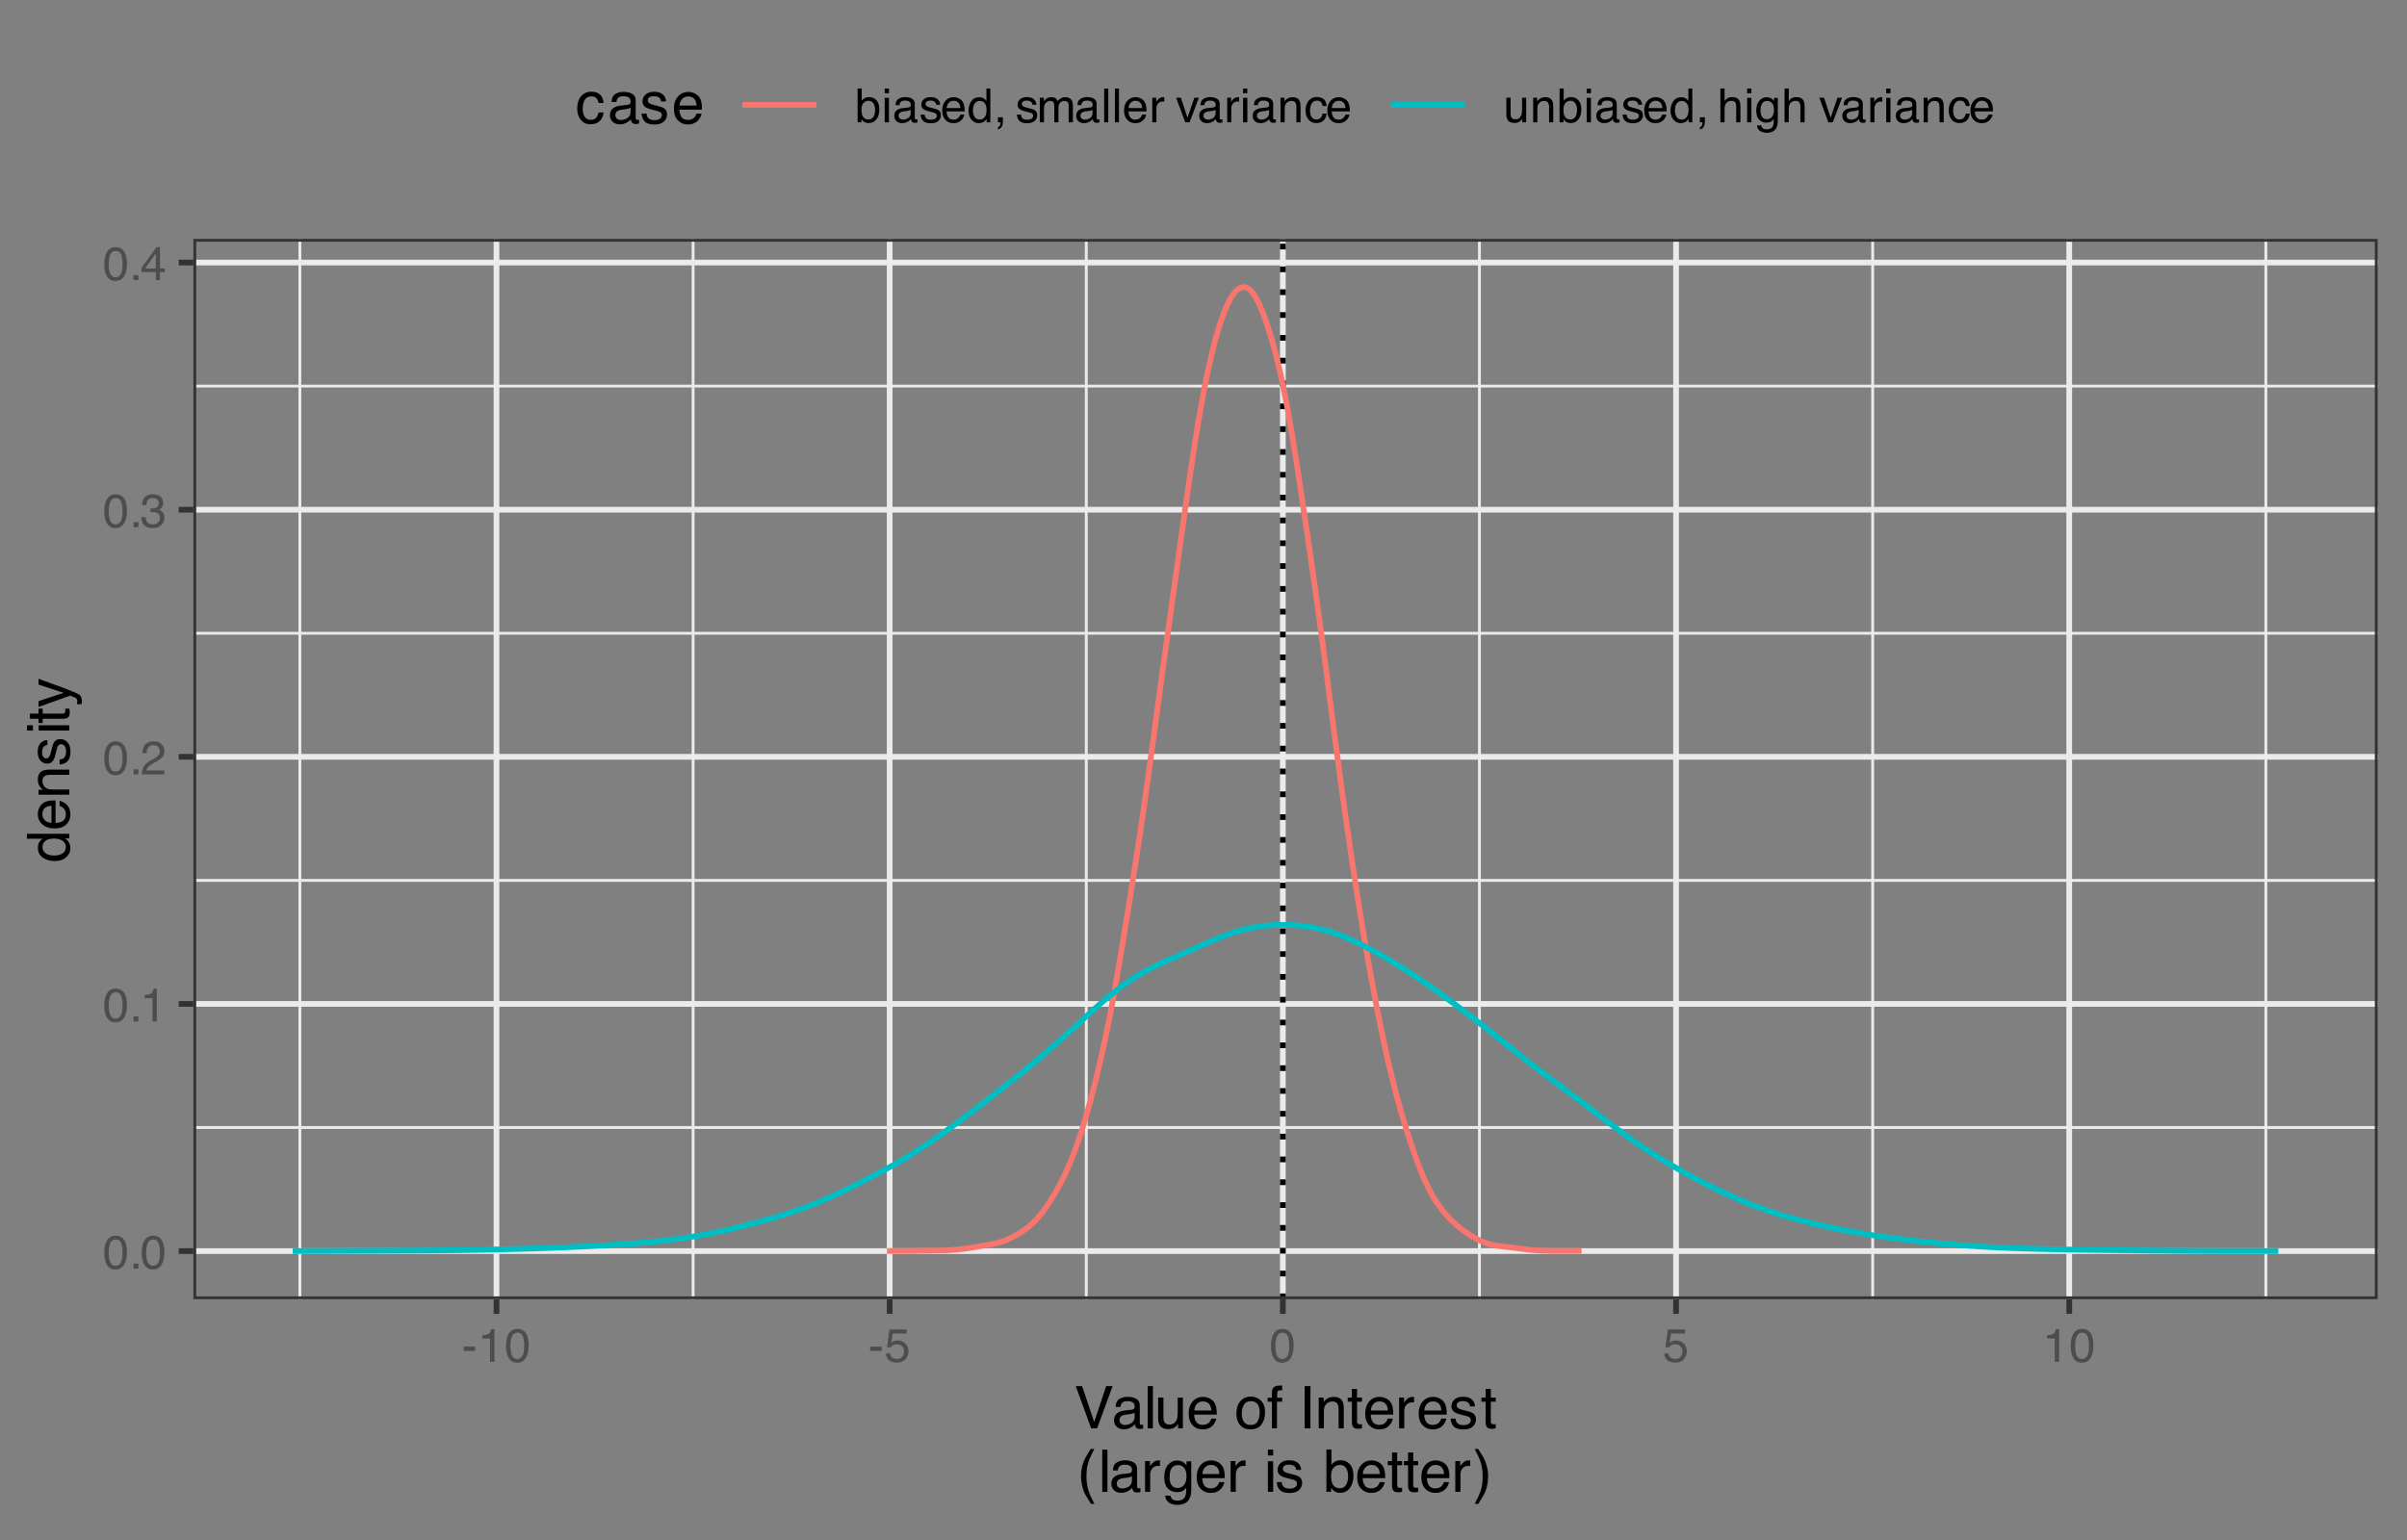 <?xml version="1.0" encoding="UTF-8"?>
<svg xmlns="http://www.w3.org/2000/svg" xmlns:xlink="http://www.w3.org/1999/xlink" width="450" height="288" viewBox="0 0 450 288">
<rect x="0" y="0" width="450" height="288" fill="#808080" stroke="none"/>
<defs>
<g>
<g id="glyph-0-0">
<path d="M 0.281 0 L 0.281 -6.312 L 5.297 -6.312 L 5.297 0 Z M 4.5 -0.797 L 4.5 -5.516 L 1.078 -5.516 L 1.078 -0.797 Z M 4.5 -0.797 "/>
</g>
<g id="glyph-0-1">
<path d="M 2.375 -6.156 C 3.176 -6.156 3.754 -5.828 4.109 -5.172 C 4.379 -4.66 4.516 -3.961 4.516 -3.078 C 4.516 -2.242 4.391 -1.555 4.141 -1.016 C 3.785 -0.223 3.195 0.172 2.375 0.172 C 1.633 0.172 1.082 -0.148 0.719 -0.797 C 0.426 -1.328 0.281 -2.047 0.281 -2.953 C 0.281 -3.648 0.367 -4.25 0.547 -4.75 C 0.879 -5.688 1.488 -6.156 2.375 -6.156 Z M 2.375 -0.531 C 2.77 -0.531 3.086 -0.707 3.328 -1.062 C 3.566 -1.426 3.688 -2.086 3.688 -3.047 C 3.688 -3.754 3.598 -4.332 3.422 -4.781 C 3.254 -5.227 2.922 -5.453 2.422 -5.453 C 1.973 -5.453 1.641 -5.238 1.422 -4.812 C 1.211 -4.383 1.109 -3.754 1.109 -2.922 C 1.109 -2.297 1.176 -1.789 1.312 -1.406 C 1.52 -0.82 1.875 -0.531 2.375 -0.531 Z M 2.375 -0.531 "/>
</g>
<g id="glyph-0-2">
<path d="M 0.75 -0.938 L 1.656 -0.938 L 1.656 0 L 0.75 0 Z M 0.75 -0.938 "/>
</g>
<g id="glyph-0-3">
<path d="M 0.844 -4.359 L 0.844 -4.953 C 1.395 -5.004 1.781 -5.094 2 -5.219 C 2.227 -5.344 2.395 -5.645 2.5 -6.125 L 3.109 -6.125 L 3.109 0 L 2.297 0 L 2.297 -4.359 Z M 0.844 -4.359 "/>
</g>
<g id="glyph-0-4">
<path d="M 0.281 0 C 0.301 -0.531 0.406 -0.988 0.594 -1.375 C 0.789 -1.77 1.164 -2.129 1.719 -2.453 L 2.547 -2.922 C 2.91 -3.141 3.164 -3.328 3.312 -3.484 C 3.551 -3.711 3.672 -3.984 3.672 -4.297 C 3.672 -4.648 3.562 -4.93 3.344 -5.141 C 3.133 -5.359 2.848 -5.469 2.484 -5.469 C 1.961 -5.469 1.598 -5.266 1.391 -4.859 C 1.285 -4.648 1.227 -4.352 1.219 -3.969 L 0.422 -3.969 C 0.43 -4.5 0.531 -4.938 0.719 -5.281 C 1.051 -5.875 1.645 -6.172 2.5 -6.172 C 3.195 -6.172 3.707 -5.977 4.031 -5.594 C 4.363 -5.219 4.531 -4.797 4.531 -4.328 C 4.531 -3.836 4.352 -3.414 4 -3.062 C 3.801 -2.863 3.441 -2.617 2.922 -2.328 L 2.344 -2 C 2.062 -1.844 1.836 -1.695 1.672 -1.562 C 1.391 -1.312 1.211 -1.035 1.141 -0.734 L 4.5 -0.734 L 4.5 0 Z M 0.281 0 "/>
</g>
<g id="glyph-0-5">
<path d="M 2.281 0.172 C 1.551 0.172 1.02 -0.023 0.688 -0.422 C 0.363 -0.828 0.203 -1.316 0.203 -1.891 L 1.016 -1.891 C 1.047 -1.492 1.117 -1.203 1.234 -1.016 C 1.441 -0.691 1.805 -0.531 2.328 -0.531 C 2.734 -0.531 3.055 -0.641 3.297 -0.859 C 3.547 -1.078 3.672 -1.359 3.672 -1.703 C 3.672 -2.129 3.539 -2.426 3.281 -2.594 C 3.031 -2.758 2.672 -2.844 2.203 -2.844 C 2.148 -2.844 2.098 -2.844 2.047 -2.844 C 1.992 -2.844 1.941 -2.844 1.891 -2.844 L 1.891 -3.516 C 1.973 -3.516 2.039 -3.508 2.094 -3.5 C 2.145 -3.5 2.203 -3.5 2.266 -3.5 C 2.555 -3.5 2.797 -3.547 2.984 -3.641 C 3.305 -3.797 3.469 -4.082 3.469 -4.5 C 3.469 -4.801 3.359 -5.035 3.141 -5.203 C 2.922 -5.367 2.672 -5.453 2.391 -5.453 C 1.867 -5.453 1.508 -5.281 1.312 -4.938 C 1.207 -4.75 1.145 -4.477 1.125 -4.125 L 0.359 -4.125 C 0.359 -4.582 0.453 -4.973 0.641 -5.297 C 0.953 -5.867 1.504 -6.156 2.297 -6.156 C 2.93 -6.156 3.422 -6.016 3.766 -5.734 C 4.109 -5.461 4.281 -5.062 4.281 -4.531 C 4.281 -4.145 4.176 -3.836 3.969 -3.609 C 3.844 -3.461 3.68 -3.348 3.484 -3.266 C 3.805 -3.172 4.055 -3 4.234 -2.75 C 4.422 -2.5 4.516 -2.191 4.516 -1.828 C 4.516 -1.234 4.316 -0.75 3.922 -0.375 C 3.535 -0.008 2.988 0.172 2.281 0.172 Z M 2.281 0.172 "/>
</g>
<g id="glyph-0-6">
<path d="M 2.906 -2.172 L 2.906 -4.969 L 0.938 -2.172 Z M 2.922 0 L 2.922 -1.5 L 0.219 -1.5 L 0.219 -2.266 L 3.047 -6.172 L 3.688 -6.172 L 3.688 -2.172 L 4.594 -2.172 L 4.594 -1.5 L 3.688 -1.5 L 3.688 0 Z M 2.922 0 "/>
</g>
<g id="glyph-0-7">
<path d="M 0.359 -2.844 L 2.516 -2.844 L 2.516 -2.047 L 0.359 -2.047 Z M 0.359 -2.844 "/>
</g>
<g id="glyph-0-8">
<path d="M 1.094 -1.562 C 1.133 -1.125 1.336 -0.82 1.703 -0.656 C 1.879 -0.57 2.094 -0.531 2.344 -0.531 C 2.801 -0.531 3.141 -0.676 3.359 -0.969 C 3.578 -1.258 3.688 -1.582 3.688 -1.938 C 3.688 -2.363 3.555 -2.691 3.297 -2.922 C 3.035 -3.16 2.719 -3.281 2.344 -3.281 C 2.082 -3.281 1.852 -3.227 1.656 -3.125 C 1.469 -3.02 1.305 -2.879 1.172 -2.703 L 0.5 -2.734 L 0.969 -6.047 L 4.172 -6.047 L 4.172 -5.297 L 1.562 -5.297 L 1.297 -3.594 C 1.43 -3.695 1.566 -3.773 1.703 -3.828 C 1.93 -3.93 2.195 -3.984 2.5 -3.984 C 3.062 -3.984 3.535 -3.801 3.922 -3.438 C 4.316 -3.07 4.516 -2.609 4.516 -2.047 C 4.516 -1.461 4.332 -0.945 3.969 -0.5 C 3.613 -0.062 3.047 0.156 2.266 0.156 C 1.754 0.156 1.305 0.016 0.922 -0.266 C 0.547 -0.547 0.332 -0.977 0.281 -1.562 Z M 1.094 -1.562 "/>
</g>
<g id="glyph-0-9">
<path d="M 0.5 -6.328 L 1.266 -6.328 L 1.266 -4.047 C 1.43 -4.266 1.629 -4.43 1.859 -4.547 C 2.098 -4.66 2.352 -4.719 2.625 -4.719 C 3.195 -4.719 3.66 -4.52 4.016 -4.125 C 4.379 -3.738 4.562 -3.16 4.562 -2.391 C 4.562 -1.66 4.383 -1.055 4.031 -0.578 C 3.676 -0.098 3.188 0.141 2.562 0.141 C 2.219 0.141 1.922 0.055 1.672 -0.109 C 1.535 -0.203 1.383 -0.363 1.219 -0.594 L 1.219 0 L 0.5 0 Z M 2.516 -0.531 C 2.93 -0.531 3.242 -0.695 3.453 -1.031 C 3.66 -1.363 3.766 -1.801 3.766 -2.344 C 3.766 -2.832 3.66 -3.234 3.453 -3.547 C 3.242 -3.867 2.938 -4.031 2.531 -4.031 C 2.188 -4.031 1.879 -3.898 1.609 -3.641 C 1.348 -3.379 1.219 -2.945 1.219 -2.344 C 1.219 -1.914 1.27 -1.566 1.375 -1.297 C 1.582 -0.785 1.961 -0.531 2.516 -0.531 Z M 2.516 -0.531 "/>
</g>
<g id="glyph-0-10">
<path d="M 0.562 -4.578 L 1.359 -4.578 L 1.359 0 L 0.562 0 Z M 0.562 -6.312 L 1.359 -6.312 L 1.359 -5.438 L 0.562 -5.438 Z M 0.562 -6.312 "/>
</g>
<g id="glyph-0-11">
<path d="M 1.156 -1.219 C 1.156 -1 1.238 -0.82 1.406 -0.688 C 1.57 -0.562 1.766 -0.5 1.984 -0.5 C 2.254 -0.5 2.52 -0.562 2.781 -0.688 C 3.207 -0.895 3.422 -1.238 3.422 -1.719 L 3.422 -2.344 C 3.328 -2.281 3.203 -2.227 3.047 -2.188 C 2.898 -2.145 2.754 -2.117 2.609 -2.109 L 2.141 -2.047 C 1.867 -2.004 1.66 -1.945 1.516 -1.875 C 1.273 -1.738 1.156 -1.52 1.156 -1.219 Z M 3.031 -2.781 C 3.207 -2.812 3.328 -2.891 3.391 -3.016 C 3.422 -3.078 3.438 -3.176 3.438 -3.312 C 3.438 -3.57 3.344 -3.758 3.156 -3.875 C 2.969 -4 2.703 -4.062 2.359 -4.062 C 1.953 -4.062 1.664 -3.953 1.5 -3.734 C 1.406 -3.609 1.344 -3.43 1.312 -3.203 L 0.594 -3.203 C 0.602 -3.766 0.785 -4.156 1.141 -4.375 C 1.492 -4.602 1.906 -4.719 2.375 -4.719 C 2.914 -4.719 3.352 -4.613 3.688 -4.406 C 4.02 -4.195 4.188 -3.875 4.188 -3.438 L 4.188 -0.797 C 4.188 -0.711 4.203 -0.645 4.234 -0.594 C 4.273 -0.551 4.348 -0.531 4.453 -0.531 C 4.484 -0.531 4.52 -0.531 4.562 -0.531 C 4.602 -0.531 4.648 -0.535 4.703 -0.547 L 4.703 0.016 C 4.578 0.055 4.484 0.078 4.422 0.078 C 4.359 0.086 4.273 0.094 4.172 0.094 C 3.898 0.094 3.707 0 3.594 -0.188 C 3.531 -0.281 3.484 -0.422 3.453 -0.609 C 3.297 -0.398 3.07 -0.219 2.781 -0.062 C 2.488 0.082 2.16 0.156 1.797 0.156 C 1.367 0.156 1.02 0.023 0.75 -0.234 C 0.488 -0.492 0.359 -0.816 0.359 -1.203 C 0.359 -1.629 0.488 -1.957 0.75 -2.188 C 1.02 -2.426 1.367 -2.578 1.797 -2.641 Z M 2.391 -4.719 Z M 2.391 -4.719 "/>
</g>
<g id="glyph-0-12">
<path d="M 1.031 -1.438 C 1.051 -1.188 1.113 -0.988 1.219 -0.844 C 1.414 -0.602 1.754 -0.484 2.234 -0.484 C 2.516 -0.484 2.766 -0.539 2.984 -0.656 C 3.203 -0.781 3.312 -0.973 3.312 -1.234 C 3.312 -1.43 3.223 -1.582 3.047 -1.688 C 2.941 -1.75 2.723 -1.82 2.391 -1.906 L 1.781 -2.062 C 1.383 -2.164 1.094 -2.273 0.906 -2.391 C 0.57 -2.598 0.406 -2.891 0.406 -3.266 C 0.406 -3.691 0.562 -4.039 0.875 -4.312 C 1.195 -4.582 1.617 -4.719 2.141 -4.719 C 2.836 -4.719 3.336 -4.516 3.641 -4.109 C 3.836 -3.848 3.93 -3.57 3.922 -3.281 L 3.203 -3.281 C 3.18 -3.457 3.117 -3.613 3.016 -3.75 C 2.836 -3.957 2.531 -4.062 2.094 -4.062 C 1.801 -4.062 1.578 -4.004 1.422 -3.891 C 1.273 -3.773 1.203 -3.629 1.203 -3.453 C 1.203 -3.254 1.301 -3.094 1.5 -2.969 C 1.613 -2.895 1.781 -2.832 2 -2.781 L 2.516 -2.656 C 3.066 -2.52 3.438 -2.391 3.625 -2.266 C 3.926 -2.066 4.078 -1.754 4.078 -1.328 C 4.078 -0.922 3.922 -0.566 3.609 -0.266 C 3.305 0.023 2.832 0.172 2.188 0.172 C 1.508 0.172 1.023 0.02 0.734 -0.281 C 0.453 -0.594 0.301 -0.977 0.281 -1.438 Z M 2.172 -4.719 Z M 2.172 -4.719 "/>
</g>
<g id="glyph-0-13">
<path d="M 2.484 -4.703 C 2.805 -4.703 3.117 -4.625 3.422 -4.469 C 3.734 -4.32 3.969 -4.125 4.125 -3.875 C 4.281 -3.645 4.383 -3.375 4.438 -3.062 C 4.488 -2.852 4.516 -2.516 4.516 -2.047 L 1.141 -2.047 C 1.148 -1.586 1.258 -1.211 1.469 -0.922 C 1.676 -0.641 1.992 -0.5 2.422 -0.5 C 2.828 -0.5 3.148 -0.633 3.391 -0.906 C 3.523 -1.062 3.625 -1.238 3.688 -1.438 L 4.453 -1.438 C 4.43 -1.27 4.363 -1.082 4.25 -0.875 C 4.133 -0.664 4.004 -0.5 3.859 -0.375 C 3.629 -0.145 3.344 0.008 3 0.094 C 2.812 0.133 2.598 0.156 2.359 0.156 C 1.785 0.156 1.301 -0.051 0.906 -0.469 C 0.508 -0.883 0.312 -1.469 0.312 -2.219 C 0.312 -2.945 0.508 -3.539 0.906 -4 C 1.312 -4.469 1.836 -4.703 2.484 -4.703 Z M 3.719 -2.672 C 3.688 -3.004 3.613 -3.27 3.5 -3.469 C 3.281 -3.844 2.926 -4.031 2.438 -4.031 C 2.082 -4.031 1.785 -3.898 1.547 -3.641 C 1.305 -3.391 1.176 -3.066 1.156 -2.672 Z M 2.406 -4.719 Z M 2.406 -4.719 "/>
</g>
<g id="glyph-0-14">
<path d="M 1.062 -2.25 C 1.062 -1.75 1.164 -1.332 1.375 -1 C 1.582 -0.676 1.914 -0.516 2.375 -0.516 C 2.727 -0.516 3.02 -0.664 3.25 -0.969 C 3.488 -1.281 3.609 -1.723 3.609 -2.297 C 3.609 -2.879 3.488 -3.305 3.25 -3.578 C 3.008 -3.859 2.711 -4 2.359 -4 C 1.973 -4 1.66 -3.848 1.422 -3.547 C 1.18 -3.254 1.062 -2.82 1.062 -2.25 Z M 2.219 -4.688 C 2.57 -4.688 2.867 -4.609 3.109 -4.453 C 3.242 -4.367 3.398 -4.219 3.578 -4 L 3.578 -6.328 L 4.312 -6.328 L 4.312 0 L 3.625 0 L 3.625 -0.641 C 3.438 -0.359 3.219 -0.156 2.969 -0.031 C 2.727 0.094 2.453 0.156 2.141 0.156 C 1.617 0.156 1.172 -0.055 0.797 -0.484 C 0.422 -0.91 0.234 -1.484 0.234 -2.203 C 0.234 -2.867 0.406 -3.445 0.75 -3.938 C 1.094 -4.438 1.582 -4.688 2.219 -4.688 Z M 2.219 -4.688 "/>
</g>
<g id="glyph-0-15">
<path d="M 0.734 0.891 C 0.93 0.859 1.066 0.723 1.141 0.484 C 1.191 0.348 1.219 0.223 1.219 0.109 C 1.219 0.086 1.211 0.066 1.203 0.047 C 1.203 0.035 1.203 0.02 1.203 0 L 0.734 0 L 0.734 -0.938 L 1.656 -0.938 L 1.656 -0.062 C 1.656 0.27 1.582 0.566 1.438 0.828 C 1.301 1.086 1.066 1.25 0.734 1.312 Z M 0.734 0.891 "/>
</g>
<g id="glyph-0-16">
</g>
<g id="glyph-0-17">
<path d="M 0.562 -4.594 L 1.328 -4.594 L 1.328 -3.953 C 1.516 -4.172 1.68 -4.332 1.828 -4.438 C 2.086 -4.613 2.379 -4.703 2.703 -4.703 C 3.066 -4.703 3.359 -4.613 3.578 -4.438 C 3.703 -4.332 3.816 -4.18 3.922 -3.984 C 4.098 -4.223 4.301 -4.398 4.531 -4.516 C 4.758 -4.641 5.02 -4.703 5.312 -4.703 C 5.926 -4.703 6.348 -4.477 6.578 -4.031 C 6.691 -3.789 6.75 -3.469 6.75 -3.062 L 6.75 0 L 5.953 0 L 5.953 -3.203 C 5.953 -3.504 5.875 -3.711 5.719 -3.828 C 5.57 -3.941 5.383 -4 5.156 -4 C 4.852 -4 4.594 -3.895 4.375 -3.688 C 4.156 -3.488 4.047 -3.148 4.047 -2.672 L 4.047 0 L 3.266 0 L 3.266 -3 C 3.266 -3.312 3.227 -3.539 3.156 -3.688 C 3.039 -3.895 2.82 -4 2.5 -4 C 2.207 -4 1.941 -3.883 1.703 -3.656 C 1.461 -3.438 1.344 -3.031 1.344 -2.438 L 1.344 0 L 0.562 0 Z M 0.562 -4.594 "/>
</g>
<g id="glyph-0-18">
<path d="M 0.594 -6.312 L 1.359 -6.312 L 1.359 0 L 0.594 0 Z M 0.594 -6.312 "/>
</g>
<g id="glyph-0-19">
<path d="M 0.594 -4.594 L 1.328 -4.594 L 1.328 -3.812 C 1.379 -3.957 1.523 -4.141 1.766 -4.359 C 2.004 -4.586 2.273 -4.703 2.578 -4.703 C 2.586 -4.703 2.609 -4.695 2.641 -4.688 C 2.68 -4.688 2.742 -4.688 2.828 -4.688 L 2.828 -3.859 C 2.773 -3.867 2.727 -3.875 2.688 -3.875 C 2.656 -3.883 2.617 -3.891 2.578 -3.891 C 2.18 -3.891 1.879 -3.766 1.672 -3.516 C 1.461 -3.266 1.359 -2.973 1.359 -2.641 L 1.359 0 L 0.594 0 Z M 0.594 -4.594 "/>
</g>
<g id="glyph-0-20">
<path d="M 0.938 -4.594 L 2.172 -0.859 L 3.453 -4.594 L 4.297 -4.594 L 2.562 0 L 1.75 0 L 0.047 -4.594 Z M 0.938 -4.594 "/>
</g>
<g id="glyph-0-21">
<path d="M 0.562 -4.594 L 1.297 -4.594 L 1.297 -3.953 C 1.516 -4.211 1.742 -4.398 1.984 -4.516 C 2.234 -4.641 2.508 -4.703 2.812 -4.703 C 3.457 -4.703 3.895 -4.473 4.125 -4.016 C 4.25 -3.766 4.312 -3.41 4.312 -2.953 L 4.312 0 L 3.531 0 L 3.531 -2.906 C 3.531 -3.176 3.488 -3.398 3.406 -3.578 C 3.27 -3.859 3.02 -4 2.656 -4 C 2.477 -4 2.328 -3.984 2.203 -3.953 C 1.992 -3.891 1.812 -3.766 1.656 -3.578 C 1.52 -3.422 1.43 -3.258 1.391 -3.094 C 1.359 -2.938 1.344 -2.707 1.344 -2.406 L 1.344 0 L 0.562 0 Z M 2.391 -4.719 Z M 2.391 -4.719 "/>
</g>
<g id="glyph-0-22">
<path d="M 2.344 -4.734 C 2.863 -4.734 3.285 -4.609 3.609 -4.359 C 3.93 -4.109 4.125 -3.672 4.188 -3.047 L 3.438 -3.047 C 3.395 -3.336 3.289 -3.578 3.125 -3.766 C 2.957 -3.953 2.695 -4.047 2.344 -4.047 C 1.852 -4.047 1.5 -3.801 1.281 -3.312 C 1.145 -3.008 1.078 -2.629 1.078 -2.172 C 1.078 -1.703 1.172 -1.312 1.359 -1 C 1.555 -0.688 1.867 -0.531 2.297 -0.531 C 2.609 -0.531 2.859 -0.625 3.047 -0.812 C 3.234 -1.008 3.363 -1.281 3.438 -1.625 L 4.188 -1.625 C 4.102 -1.02 3.891 -0.57 3.547 -0.281 C 3.203 0 2.766 0.141 2.234 0.141 C 1.629 0.141 1.145 -0.078 0.781 -0.516 C 0.426 -0.961 0.25 -1.516 0.25 -2.172 C 0.25 -2.984 0.445 -3.613 0.844 -4.062 C 1.238 -4.508 1.738 -4.734 2.344 -4.734 Z M 2.219 -4.719 Z M 2.219 -4.719 "/>
</g>
<g id="glyph-0-23">
<path d="M 1.344 -4.594 L 1.344 -1.547 C 1.344 -1.305 1.379 -1.113 1.453 -0.969 C 1.586 -0.695 1.844 -0.562 2.219 -0.562 C 2.758 -0.562 3.125 -0.801 3.312 -1.281 C 3.426 -1.539 3.484 -1.895 3.484 -2.344 L 3.484 -4.594 L 4.25 -4.594 L 4.25 0 L 3.516 0 L 3.531 -0.672 C 3.426 -0.504 3.301 -0.359 3.156 -0.234 C 2.863 0.004 2.504 0.125 2.078 0.125 C 1.422 0.125 0.977 -0.094 0.75 -0.531 C 0.613 -0.77 0.547 -1.082 0.547 -1.469 L 0.547 -4.594 Z M 2.406 -4.719 Z M 2.406 -4.719 "/>
</g>
<g id="glyph-0-24">
<path d="M 0.562 -6.328 L 1.344 -6.328 L 1.344 -3.984 C 1.52 -4.211 1.68 -4.375 1.828 -4.469 C 2.078 -4.633 2.391 -4.719 2.766 -4.719 C 3.43 -4.719 3.883 -4.484 4.125 -4.016 C 4.25 -3.754 4.312 -3.398 4.312 -2.953 L 4.312 0 L 3.516 0 L 3.516 -2.906 C 3.516 -3.238 3.473 -3.484 3.391 -3.641 C 3.254 -3.891 2.992 -4.016 2.609 -4.016 C 2.285 -4.016 1.992 -3.906 1.734 -3.688 C 1.473 -3.469 1.344 -3.051 1.344 -2.438 L 1.344 0 L 0.562 0 Z M 0.562 -6.328 "/>
</g>
<g id="glyph-0-25">
<path d="M 2.188 -4.688 C 2.551 -4.688 2.867 -4.598 3.141 -4.422 C 3.285 -4.316 3.43 -4.172 3.578 -3.984 L 3.578 -4.562 L 4.297 -4.562 L 4.297 -0.375 C 4.297 0.207 4.207 0.672 4.031 1.016 C 3.719 1.641 3.113 1.953 2.219 1.953 C 1.727 1.953 1.312 1.836 0.969 1.609 C 0.633 1.391 0.445 1.047 0.406 0.578 L 1.188 0.578 C 1.227 0.773 1.301 0.93 1.406 1.047 C 1.582 1.223 1.859 1.312 2.234 1.312 C 2.828 1.312 3.219 1.098 3.406 0.672 C 3.508 0.43 3.555 -0.004 3.547 -0.641 C 3.391 -0.398 3.203 -0.223 2.984 -0.109 C 2.773 0.004 2.488 0.062 2.125 0.062 C 1.633 0.062 1.203 -0.113 0.828 -0.469 C 0.453 -0.82 0.266 -1.41 0.266 -2.234 C 0.266 -3.004 0.453 -3.602 0.828 -4.031 C 1.203 -4.469 1.656 -4.688 2.188 -4.688 Z M 3.578 -2.312 C 3.578 -2.883 3.457 -3.305 3.219 -3.578 C 2.988 -3.859 2.691 -4 2.328 -4 C 1.785 -4 1.414 -3.742 1.219 -3.234 C 1.113 -2.961 1.062 -2.609 1.062 -2.172 C 1.062 -1.648 1.164 -1.254 1.375 -0.984 C 1.582 -0.711 1.863 -0.578 2.219 -0.578 C 2.77 -0.578 3.16 -0.828 3.391 -1.328 C 3.516 -1.609 3.578 -1.938 3.578 -2.312 Z M 2.281 -4.719 Z M 2.281 -4.719 "/>
</g>
<g id="glyph-1-0">
<path d="M 0.359 0 L 0.359 -7.891 L 6.625 -7.891 L 6.625 0 Z M 5.625 -0.984 L 5.625 -6.906 L 1.344 -6.906 L 1.344 -0.984 Z M 5.625 -0.984 "/>
</g>
<g id="glyph-1-1">
<path d="M 1.469 -7.891 L 3.734 -1.172 L 5.969 -7.891 L 7.172 -7.891 L 4.281 0 L 3.156 0 L 0.281 -7.891 Z M 1.469 -7.891 "/>
</g>
<g id="glyph-1-2">
<path d="M 1.453 -1.531 C 1.453 -1.25 1.551 -1.023 1.75 -0.859 C 1.957 -0.703 2.203 -0.625 2.484 -0.625 C 2.816 -0.625 3.145 -0.703 3.469 -0.859 C 4.008 -1.117 4.281 -1.551 4.281 -2.156 L 4.281 -2.922 C 4.156 -2.848 4 -2.785 3.812 -2.734 C 3.633 -2.691 3.453 -2.656 3.266 -2.625 L 2.688 -2.562 C 2.332 -2.508 2.066 -2.438 1.891 -2.344 C 1.598 -2.164 1.453 -1.895 1.453 -1.531 Z M 3.797 -3.484 C 4.016 -3.516 4.16 -3.609 4.234 -3.766 C 4.273 -3.848 4.297 -3.973 4.297 -4.141 C 4.297 -4.461 4.176 -4.695 3.938 -4.844 C 3.707 -5 3.375 -5.078 2.938 -5.078 C 2.438 -5.078 2.082 -4.941 1.875 -4.672 C 1.75 -4.516 1.672 -4.289 1.641 -4 L 0.734 -4 C 0.754 -4.707 0.984 -5.195 1.422 -5.469 C 1.867 -5.75 2.383 -5.891 2.969 -5.891 C 3.645 -5.891 4.191 -5.758 4.609 -5.5 C 5.035 -5.25 5.25 -4.848 5.25 -4.297 L 5.25 -0.984 C 5.25 -0.891 5.266 -0.812 5.297 -0.75 C 5.336 -0.688 5.426 -0.656 5.562 -0.656 C 5.602 -0.656 5.648 -0.656 5.703 -0.656 C 5.766 -0.664 5.82 -0.676 5.875 -0.688 L 5.875 0.031 C 5.727 0.07 5.613 0.098 5.531 0.109 C 5.457 0.117 5.352 0.125 5.219 0.125 C 4.883 0.125 4.641 0.004 4.484 -0.234 C 4.41 -0.359 4.359 -0.535 4.328 -0.766 C 4.129 -0.504 3.844 -0.281 3.469 -0.094 C 3.102 0.094 2.695 0.188 2.25 0.188 C 1.719 0.188 1.281 0.023 0.938 -0.297 C 0.602 -0.617 0.438 -1.023 0.438 -1.516 C 0.438 -2.047 0.602 -2.457 0.938 -2.75 C 1.27 -3.039 1.707 -3.223 2.25 -3.297 Z M 2.984 -5.891 Z M 2.984 -5.891 "/>
</g>
<g id="glyph-1-3">
<path d="M 0.734 -7.891 L 1.703 -7.891 L 1.703 0 L 0.734 0 Z M 0.734 -7.891 "/>
</g>
<g id="glyph-1-4">
<path d="M 1.672 -5.75 L 1.672 -1.938 C 1.672 -1.645 1.719 -1.406 1.812 -1.219 C 1.988 -0.875 2.312 -0.703 2.781 -0.703 C 3.445 -0.703 3.906 -1 4.156 -1.594 C 4.281 -1.914 4.344 -2.359 4.344 -2.922 L 4.344 -5.75 L 5.312 -5.75 L 5.312 0 L 4.406 0 L 4.422 -0.844 C 4.297 -0.625 4.141 -0.441 3.953 -0.297 C 3.578 0.004 3.129 0.156 2.609 0.156 C 1.785 0.156 1.223 -0.117 0.922 -0.672 C 0.766 -0.961 0.688 -1.352 0.688 -1.844 L 0.688 -5.75 Z M 3 -5.891 Z M 3 -5.891 "/>
</g>
<g id="glyph-1-5">
<path d="M 3.109 -5.875 C 3.516 -5.875 3.906 -5.781 4.281 -5.594 C 4.664 -5.406 4.961 -5.156 5.172 -4.844 C 5.359 -4.562 5.484 -4.223 5.547 -3.828 C 5.609 -3.566 5.641 -3.145 5.641 -2.562 L 1.422 -2.562 C 1.441 -1.977 1.578 -1.508 1.828 -1.156 C 2.086 -0.812 2.488 -0.641 3.031 -0.641 C 3.539 -0.641 3.945 -0.805 4.25 -1.141 C 4.414 -1.328 4.535 -1.551 4.609 -1.812 L 5.562 -1.812 C 5.531 -1.594 5.441 -1.352 5.297 -1.094 C 5.16 -0.832 5.004 -0.625 4.828 -0.469 C 4.535 -0.176 4.176 0.02 3.75 0.125 C 3.508 0.176 3.242 0.203 2.953 0.203 C 2.234 0.203 1.625 -0.055 1.125 -0.578 C 0.633 -1.098 0.391 -1.828 0.391 -2.766 C 0.391 -3.691 0.641 -4.441 1.141 -5.016 C 1.641 -5.586 2.297 -5.875 3.109 -5.875 Z M 4.641 -3.328 C 4.609 -3.754 4.52 -4.094 4.375 -4.344 C 4.102 -4.801 3.66 -5.031 3.047 -5.031 C 2.598 -5.031 2.223 -4.867 1.922 -4.547 C 1.629 -4.234 1.473 -3.828 1.453 -3.328 Z M 3.016 -5.891 Z M 3.016 -5.891 "/>
</g>
<g id="glyph-1-6">
</g>
<g id="glyph-1-7">
<path d="M 2.984 -0.625 C 3.629 -0.625 4.07 -0.863 4.312 -1.344 C 4.551 -1.832 4.672 -2.375 4.672 -2.969 C 4.672 -3.508 4.582 -3.945 4.406 -4.281 C 4.133 -4.812 3.664 -5.078 3 -5.078 C 2.406 -5.078 1.973 -4.848 1.703 -4.391 C 1.441 -3.941 1.312 -3.398 1.312 -2.766 C 1.312 -2.148 1.441 -1.641 1.703 -1.234 C 1.973 -0.828 2.398 -0.625 2.984 -0.625 Z M 3.031 -5.922 C 3.77 -5.922 4.395 -5.672 4.906 -5.172 C 5.414 -4.68 5.672 -3.957 5.672 -3 C 5.672 -2.07 5.445 -1.305 5 -0.703 C 4.551 -0.098 3.852 0.203 2.906 0.203 C 2.113 0.203 1.484 -0.062 1.016 -0.594 C 0.547 -1.125 0.312 -1.844 0.312 -2.75 C 0.312 -3.719 0.555 -4.488 1.047 -5.062 C 1.535 -5.633 2.195 -5.922 3.031 -5.922 Z M 3 -5.891 Z M 3 -5.891 "/>
</g>
<g id="glyph-1-8">
<path d="M 0.953 -6.625 C 0.961 -7.031 1.031 -7.328 1.156 -7.516 C 1.383 -7.836 1.82 -8 2.469 -8 C 2.531 -8 2.594 -8 2.656 -8 C 2.719 -8 2.789 -7.992 2.875 -7.984 L 2.875 -7.094 C 2.77 -7.102 2.695 -7.109 2.656 -7.109 C 2.613 -7.109 2.57 -7.109 2.531 -7.109 C 2.238 -7.109 2.062 -7.031 2 -6.875 C 1.945 -6.727 1.922 -6.344 1.922 -5.719 L 2.875 -5.719 L 2.875 -4.969 L 1.906 -4.969 L 1.906 0 L 0.953 0 L 0.953 -4.969 L 0.156 -4.969 L 0.156 -5.719 L 0.953 -5.719 Z M 0.953 -6.625 "/>
</g>
<g id="glyph-1-9">
<path d="M 1.078 -7.891 L 2.156 -7.891 L 2.156 0 L 1.078 0 Z M 1.078 -7.891 "/>
</g>
<g id="glyph-1-10">
<path d="M 0.703 -5.75 L 1.625 -5.75 L 1.625 -4.938 C 1.895 -5.27 2.18 -5.508 2.484 -5.656 C 2.797 -5.801 3.133 -5.875 3.5 -5.875 C 4.32 -5.875 4.875 -5.594 5.156 -5.031 C 5.312 -4.719 5.391 -4.27 5.391 -3.688 L 5.391 0 L 4.422 0 L 4.422 -3.625 C 4.422 -3.977 4.367 -4.258 4.266 -4.469 C 4.086 -4.832 3.773 -5.016 3.328 -5.016 C 3.098 -5.016 2.91 -4.988 2.766 -4.938 C 2.492 -4.863 2.258 -4.707 2.062 -4.469 C 1.906 -4.281 1.801 -4.082 1.75 -3.875 C 1.695 -3.676 1.672 -3.391 1.672 -3.016 L 1.672 0 L 0.703 0 Z M 2.984 -5.891 Z M 2.984 -5.891 "/>
</g>
<g id="glyph-1-11">
<path d="M 0.906 -7.359 L 1.875 -7.359 L 1.875 -5.75 L 2.797 -5.75 L 2.797 -4.969 L 1.875 -4.969 L 1.875 -1.203 C 1.875 -1.004 1.941 -0.875 2.078 -0.812 C 2.16 -0.77 2.285 -0.75 2.453 -0.75 C 2.504 -0.75 2.555 -0.75 2.609 -0.75 C 2.66 -0.75 2.723 -0.754 2.797 -0.766 L 2.797 0 C 2.68 0.031 2.562 0.051 2.438 0.062 C 2.32 0.082 2.195 0.094 2.062 0.094 C 1.613 0.094 1.305 -0.02 1.141 -0.25 C 0.984 -0.488 0.906 -0.789 0.906 -1.156 L 0.906 -4.969 L 0.125 -4.969 L 0.125 -5.75 L 0.906 -5.75 Z M 0.906 -7.359 "/>
</g>
<g id="glyph-1-12">
<path d="M 0.734 -5.75 L 1.656 -5.75 L 1.656 -4.766 C 1.727 -4.953 1.91 -5.18 2.203 -5.453 C 2.492 -5.734 2.832 -5.875 3.219 -5.875 C 3.238 -5.875 3.27 -5.875 3.312 -5.875 C 3.352 -5.875 3.426 -5.867 3.531 -5.859 L 3.531 -4.828 C 3.477 -4.836 3.426 -4.844 3.375 -4.844 C 3.32 -4.852 3.27 -4.859 3.219 -4.859 C 2.727 -4.859 2.352 -4.703 2.094 -4.391 C 1.832 -4.078 1.703 -3.719 1.703 -3.312 L 1.703 0 L 0.734 0 Z M 0.734 -5.75 "/>
</g>
<g id="glyph-1-13">
<path d="M 1.281 -1.812 C 1.312 -1.488 1.395 -1.238 1.531 -1.062 C 1.77 -0.75 2.191 -0.594 2.797 -0.594 C 3.148 -0.594 3.461 -0.672 3.734 -0.828 C 4.004 -0.984 4.141 -1.223 4.141 -1.547 C 4.141 -1.797 4.031 -1.984 3.812 -2.109 C 3.676 -2.191 3.398 -2.285 2.984 -2.391 L 2.219 -2.578 C 1.727 -2.703 1.367 -2.836 1.141 -2.984 C 0.723 -3.254 0.516 -3.617 0.516 -4.078 C 0.516 -4.617 0.707 -5.055 1.094 -5.391 C 1.488 -5.734 2.02 -5.906 2.688 -5.906 C 3.551 -5.906 4.176 -5.648 4.562 -5.141 C 4.801 -4.816 4.914 -4.469 4.906 -4.094 L 4 -4.094 C 3.977 -4.312 3.898 -4.508 3.766 -4.688 C 3.547 -4.945 3.16 -5.078 2.609 -5.078 C 2.242 -5.078 1.969 -5.004 1.781 -4.859 C 1.594 -4.723 1.5 -4.539 1.5 -4.312 C 1.5 -4.062 1.625 -3.863 1.875 -3.719 C 2.008 -3.625 2.219 -3.539 2.5 -3.469 L 3.141 -3.312 C 3.836 -3.145 4.301 -2.984 4.531 -2.828 C 4.914 -2.578 5.109 -2.191 5.109 -1.672 C 5.109 -1.148 4.91 -0.703 4.516 -0.328 C 4.129 0.035 3.539 0.219 2.75 0.219 C 1.895 0.219 1.285 0.023 0.922 -0.359 C 0.566 -0.754 0.379 -1.238 0.359 -1.812 Z M 2.719 -5.891 Z M 2.719 -5.891 "/>
</g>
<g id="glyph-1-14">
<path d="M 3.25 -8.016 C 2.688 -6.922 2.32 -6.117 2.156 -5.609 C 1.906 -4.828 1.781 -3.922 1.781 -2.891 C 1.781 -1.848 1.926 -0.898 2.219 -0.047 C 2.395 0.484 2.742 1.25 3.266 2.25 L 2.625 2.25 C 2.102 1.426 1.781 0.898 1.656 0.672 C 1.531 0.453 1.391 0.148 1.234 -0.234 C 1.035 -0.766 0.898 -1.332 0.828 -1.938 C 0.785 -2.25 0.766 -2.547 0.766 -2.828 C 0.766 -3.891 0.93 -4.832 1.266 -5.656 C 1.473 -6.188 1.91 -6.973 2.578 -8.016 Z M 3.25 -8.016 "/>
</g>
<g id="glyph-1-15">
<path d="M 2.734 -5.859 C 3.191 -5.859 3.586 -5.742 3.922 -5.516 C 4.098 -5.391 4.285 -5.207 4.484 -4.969 L 4.484 -5.703 L 5.375 -5.703 L 5.375 -0.469 C 5.375 0.258 5.266 0.836 5.047 1.266 C 4.648 2.047 3.895 2.438 2.781 2.438 C 2.156 2.438 1.629 2.297 1.203 2.016 C 0.785 1.734 0.551 1.301 0.5 0.719 L 1.484 0.719 C 1.535 0.969 1.629 1.164 1.766 1.312 C 1.984 1.531 2.328 1.641 2.797 1.641 C 3.535 1.641 4.02 1.375 4.25 0.844 C 4.383 0.539 4.445 -0.004 4.438 -0.797 C 4.25 -0.504 4.016 -0.285 3.734 -0.141 C 3.461 -0.004 3.109 0.062 2.672 0.062 C 2.047 0.062 1.5 -0.156 1.031 -0.594 C 0.562 -1.031 0.328 -1.758 0.328 -2.781 C 0.328 -3.75 0.562 -4.504 1.031 -5.047 C 1.5 -5.586 2.066 -5.859 2.734 -5.859 Z M 4.484 -2.906 C 4.484 -3.613 4.332 -4.141 4.031 -4.484 C 3.738 -4.828 3.367 -5 2.922 -5 C 2.234 -5 1.766 -4.68 1.516 -4.047 C 1.391 -3.703 1.328 -3.254 1.328 -2.703 C 1.328 -2.055 1.457 -1.562 1.719 -1.219 C 1.977 -0.883 2.332 -0.719 2.781 -0.719 C 3.469 -0.719 3.957 -1.031 4.25 -1.656 C 4.406 -2.008 4.484 -2.426 4.484 -2.906 Z M 2.859 -5.891 Z M 2.859 -5.891 "/>
</g>
<g id="glyph-1-16">
<path d="M 0.703 -5.719 L 1.688 -5.719 L 1.688 0 L 0.703 0 Z M 0.703 -7.891 L 1.688 -7.891 L 1.688 -6.797 L 0.703 -6.797 Z M 0.703 -7.891 "/>
</g>
<g id="glyph-1-17">
<path d="M 0.641 -7.922 L 1.578 -7.922 L 1.578 -5.047 C 1.785 -5.328 2.035 -5.539 2.328 -5.688 C 2.617 -5.832 2.938 -5.906 3.281 -5.906 C 4 -5.906 4.582 -5.656 5.031 -5.156 C 5.477 -4.664 5.703 -3.941 5.703 -2.984 C 5.703 -2.078 5.477 -1.32 5.031 -0.719 C 4.594 -0.113 3.984 0.188 3.203 0.188 C 2.766 0.188 2.395 0.078 2.094 -0.141 C 1.914 -0.266 1.727 -0.461 1.531 -0.734 L 1.531 0 L 0.641 0 Z M 3.141 -0.672 C 3.672 -0.672 4.062 -0.879 4.312 -1.297 C 4.57 -1.711 4.703 -2.258 4.703 -2.938 C 4.703 -3.539 4.57 -4.039 4.312 -4.438 C 4.062 -4.832 3.68 -5.031 3.172 -5.031 C 2.734 -5.031 2.348 -4.867 2.016 -4.547 C 1.68 -4.223 1.516 -3.688 1.516 -2.938 C 1.516 -2.395 1.582 -1.957 1.719 -1.625 C 1.977 -0.988 2.453 -0.672 3.141 -0.672 Z M 3.141 -0.672 "/>
</g>
<g id="glyph-1-18">
<path d="M 0.375 2.25 C 0.945 1.133 1.316 0.32 1.484 -0.188 C 1.734 -0.957 1.859 -1.859 1.859 -2.891 C 1.859 -3.922 1.711 -4.867 1.422 -5.734 C 1.242 -6.266 0.891 -7.023 0.359 -8.016 L 1.016 -8.016 C 1.566 -7.141 1.898 -6.598 2.016 -6.391 C 2.129 -6.18 2.254 -5.895 2.391 -5.531 C 2.566 -5.082 2.691 -4.641 2.766 -4.203 C 2.836 -3.773 2.875 -3.359 2.875 -2.953 C 2.875 -1.891 2.707 -0.941 2.375 -0.109 C 2.156 0.422 1.711 1.207 1.047 2.25 Z M 0.375 2.25 "/>
</g>
<g id="glyph-1-19">
<path d="M 2.922 -5.922 C 3.578 -5.922 4.109 -5.758 4.516 -5.438 C 4.922 -5.125 5.164 -4.582 5.25 -3.812 L 4.297 -3.812 C 4.242 -4.164 4.113 -4.457 3.906 -4.688 C 3.707 -4.926 3.379 -5.047 2.922 -5.047 C 2.305 -5.047 1.867 -4.75 1.609 -4.156 C 1.43 -3.758 1.344 -3.273 1.344 -2.703 C 1.344 -2.129 1.461 -1.645 1.703 -1.25 C 1.953 -0.852 2.336 -0.656 2.859 -0.656 C 3.266 -0.656 3.582 -0.773 3.812 -1.016 C 4.051 -1.266 4.211 -1.602 4.297 -2.031 L 5.25 -2.031 C 5.133 -1.27 4.863 -0.711 4.438 -0.359 C 4.008 -0.004 3.457 0.172 2.781 0.172 C 2.031 0.172 1.43 -0.102 0.984 -0.656 C 0.535 -1.207 0.312 -1.895 0.312 -2.719 C 0.312 -3.727 0.555 -4.516 1.047 -5.078 C 1.535 -5.641 2.16 -5.922 2.922 -5.922 Z M 2.781 -5.891 Z M 2.781 -5.891 "/>
</g>
<g id="glyph-2-0">
<path d="M 0 -0.359 L -7.891 -0.359 L -7.891 -6.625 L 0 -6.625 Z M -0.984 -5.625 L -6.906 -5.625 L -6.906 -1.344 L -0.984 -1.344 Z M -0.984 -5.625 "/>
</g>
<g id="glyph-2-1">
<path d="M -2.812 -1.328 C -2.195 -1.328 -1.68 -1.457 -1.266 -1.719 C -0.848 -1.977 -0.641 -2.395 -0.641 -2.969 C -0.641 -3.414 -0.832 -3.781 -1.219 -4.062 C -1.602 -4.352 -2.156 -4.5 -2.875 -4.5 C -3.602 -4.5 -4.141 -4.348 -4.484 -4.047 C -4.836 -3.754 -5.016 -3.391 -5.016 -2.953 C -5.016 -2.473 -4.828 -2.082 -4.453 -1.781 C -4.078 -1.477 -3.531 -1.328 -2.812 -1.328 Z M -5.859 -2.781 C -5.859 -3.219 -5.766 -3.586 -5.578 -3.891 C -5.473 -4.055 -5.285 -4.25 -5.016 -4.469 L -7.922 -4.469 L -7.922 -5.391 L 0 -5.391 L 0 -4.531 L -0.797 -4.531 C -0.441 -4.301 -0.188 -4.031 -0.031 -3.719 C 0.125 -3.414 0.203 -3.066 0.203 -2.672 C 0.203 -2.023 -0.062 -1.469 -0.594 -1 C -1.133 -0.531 -1.852 -0.297 -2.75 -0.297 C -3.594 -0.297 -4.32 -0.508 -4.938 -0.938 C -5.551 -1.363 -5.859 -1.977 -5.859 -2.781 Z M -5.859 -2.781 "/>
</g>
<g id="glyph-2-2">
<path d="M -5.875 -3.109 C -5.875 -3.516 -5.781 -3.906 -5.594 -4.281 C -5.406 -4.664 -5.156 -4.961 -4.844 -5.172 C -4.562 -5.359 -4.223 -5.484 -3.828 -5.547 C -3.566 -5.609 -3.145 -5.641 -2.562 -5.641 L -2.562 -1.422 C -1.977 -1.441 -1.508 -1.578 -1.156 -1.828 C -0.812 -2.086 -0.641 -2.488 -0.641 -3.031 C -0.641 -3.539 -0.805 -3.945 -1.141 -4.25 C -1.328 -4.414 -1.551 -4.535 -1.812 -4.609 L -1.812 -5.562 C -1.594 -5.531 -1.352 -5.441 -1.094 -5.297 C -0.832 -5.16 -0.625 -5.004 -0.469 -4.828 C -0.176 -4.535 0.02 -4.176 0.125 -3.75 C 0.176 -3.508 0.203 -3.242 0.203 -2.953 C 0.203 -2.234 -0.055 -1.625 -0.578 -1.125 C -1.098 -0.633 -1.828 -0.391 -2.766 -0.391 C -3.691 -0.391 -4.441 -0.641 -5.016 -1.141 C -5.586 -1.641 -5.875 -2.297 -5.875 -3.109 Z M -3.328 -4.641 C -3.754 -4.609 -4.094 -4.52 -4.344 -4.375 C -4.801 -4.102 -5.031 -3.66 -5.031 -3.047 C -5.031 -2.598 -4.867 -2.223 -4.547 -1.922 C -4.234 -1.629 -3.828 -1.473 -3.328 -1.453 Z M -5.891 -3.016 Z M -5.891 -3.016 "/>
</g>
<g id="glyph-2-3">
<path d="M -5.75 -0.703 L -5.75 -1.625 L -4.938 -1.625 C -5.27 -1.895 -5.508 -2.18 -5.656 -2.484 C -5.801 -2.797 -5.875 -3.133 -5.875 -3.5 C -5.875 -4.32 -5.594 -4.875 -5.031 -5.156 C -4.719 -5.312 -4.27 -5.391 -3.688 -5.391 L 0 -5.391 L 0 -4.422 L -3.625 -4.422 C -3.977 -4.422 -4.258 -4.367 -4.469 -4.266 C -4.832 -4.086 -5.016 -3.773 -5.016 -3.328 C -5.016 -3.098 -4.988 -2.91 -4.938 -2.766 C -4.863 -2.492 -4.707 -2.258 -4.469 -2.062 C -4.281 -1.906 -4.082 -1.801 -3.875 -1.75 C -3.676 -1.695 -3.391 -1.672 -3.016 -1.672 L 0 -1.672 L 0 -0.703 Z M -5.891 -2.984 Z M -5.891 -2.984 "/>
</g>
<g id="glyph-2-4">
<path d="M -1.812 -1.281 C -1.488 -1.312 -1.238 -1.395 -1.062 -1.531 C -0.75 -1.77 -0.594 -2.191 -0.594 -2.797 C -0.594 -3.148 -0.672 -3.461 -0.828 -3.734 C -0.984 -4.004 -1.223 -4.141 -1.547 -4.141 C -1.797 -4.141 -1.984 -4.031 -2.109 -3.812 C -2.191 -3.676 -2.285 -3.398 -2.391 -2.984 L -2.578 -2.219 C -2.703 -1.727 -2.836 -1.367 -2.984 -1.141 C -3.254 -0.723 -3.617 -0.516 -4.078 -0.516 C -4.617 -0.516 -5.055 -0.707 -5.391 -1.094 C -5.734 -1.488 -5.906 -2.02 -5.906 -2.688 C -5.906 -3.551 -5.648 -4.176 -5.141 -4.562 C -4.816 -4.801 -4.469 -4.914 -4.094 -4.906 L -4.094 -4 C -4.312 -3.977 -4.508 -3.898 -4.688 -3.766 C -4.945 -3.547 -5.078 -3.16 -5.078 -2.609 C -5.078 -2.242 -5.004 -1.969 -4.859 -1.781 C -4.723 -1.594 -4.539 -1.5 -4.312 -1.5 C -4.062 -1.5 -3.863 -1.625 -3.719 -1.875 C -3.625 -2.008 -3.539 -2.219 -3.469 -2.5 L -3.312 -3.141 C -3.145 -3.836 -2.984 -4.301 -2.828 -4.531 C -2.578 -4.914 -2.191 -5.109 -1.672 -5.109 C -1.148 -5.109 -0.703 -4.91 -0.328 -4.516 C 0.035 -4.129 0.219 -3.539 0.219 -2.75 C 0.219 -1.895 0.023 -1.285 -0.359 -0.922 C -0.754 -0.566 -1.238 -0.379 -1.812 -0.359 Z M -5.891 -2.719 Z M -5.891 -2.719 "/>
</g>
<g id="glyph-2-5">
<path d="M -5.719 -0.703 L -5.719 -1.688 L 0 -1.688 L 0 -0.703 Z M -7.891 -0.703 L -7.891 -1.688 L -6.797 -1.688 L -6.797 -0.703 Z M -7.891 -0.703 "/>
</g>
<g id="glyph-2-6">
<path d="M -7.359 -0.906 L -7.359 -1.875 L -5.75 -1.875 L -5.75 -2.797 L -4.969 -2.797 L -4.969 -1.875 L -1.203 -1.875 C -1.004 -1.875 -0.875 -1.941 -0.812 -2.078 C -0.77 -2.16 -0.75 -2.285 -0.75 -2.453 C -0.75 -2.504 -0.75 -2.555 -0.75 -2.609 C -0.75 -2.66 -0.754 -2.723 -0.766 -2.797 L 0 -2.797 C 0.031 -2.68 0.051 -2.562 0.062 -2.438 C 0.082 -2.32 0.094 -2.195 0.094 -2.062 C 0.094 -1.613 -0.02 -1.305 -0.25 -1.141 C -0.488 -0.984 -0.789 -0.906 -1.156 -0.906 L -4.969 -0.906 L -4.969 -0.125 L -5.75 -0.125 L -5.75 -0.906 Z M -7.359 -0.906 "/>
</g>
<g id="glyph-2-7">
<path d="M -5.75 -4.297 L -5.75 -5.375 C -5.383 -5.238 -4.547 -4.938 -3.234 -4.469 C -2.242 -4.113 -1.438 -3.816 -0.812 -3.578 C 0.656 -3.023 1.551 -2.633 1.875 -2.406 C 2.195 -2.176 2.359 -1.781 2.359 -1.219 C 2.359 -1.082 2.352 -0.977 2.344 -0.906 C 2.332 -0.832 2.312 -0.742 2.281 -0.641 L 1.406 -0.641 C 1.445 -0.805 1.473 -0.926 1.484 -1 C 1.492 -1.07 1.5 -1.141 1.5 -1.203 C 1.5 -1.379 1.469 -1.508 1.406 -1.594 C 1.352 -1.676 1.285 -1.75 1.203 -1.812 C 1.172 -1.82 1.02 -1.883 0.75 -2 C 0.488 -2.113 0.297 -2.191 0.172 -2.234 L -5.75 -0.109 L -5.75 -1.203 L -1.062 -2.75 Z M -5.891 -2.75 Z M -5.891 -2.75 "/>
</g>
</g>
<clipPath id="clip-0">
<path clip-rule="nonzero" d="M 36.152 210 L 444.523 210 L 444.523 212 L 36.152 212 Z M 36.152 210 "/>
</clipPath>
<clipPath id="clip-1">
<path clip-rule="nonzero" d="M 36.152 164 L 444.523 164 L 444.523 165 L 36.152 165 Z M 36.152 164 "/>
</clipPath>
<clipPath id="clip-2">
<path clip-rule="nonzero" d="M 36.152 118 L 444.523 118 L 444.523 119 L 36.152 119 Z M 36.152 118 "/>
</clipPath>
<clipPath id="clip-3">
<path clip-rule="nonzero" d="M 36.152 71 L 444.523 71 L 444.523 73 L 36.152 73 Z M 36.152 71 "/>
</clipPath>
<clipPath id="clip-4">
<path clip-rule="nonzero" d="M 55 44.676 L 57 44.676 L 57 242.969 L 55 242.969 Z M 55 44.676 "/>
</clipPath>
<clipPath id="clip-5">
<path clip-rule="nonzero" d="M 129 44.676 L 130 44.676 L 130 242.969 L 129 242.969 Z M 129 44.676 "/>
</clipPath>
<clipPath id="clip-6">
<path clip-rule="nonzero" d="M 202 44.676 L 204 44.676 L 204 242.969 L 202 242.969 Z M 202 44.676 "/>
</clipPath>
<clipPath id="clip-7">
<path clip-rule="nonzero" d="M 276 44.676 L 277 44.676 L 277 242.969 L 276 242.969 Z M 276 44.676 "/>
</clipPath>
<clipPath id="clip-8">
<path clip-rule="nonzero" d="M 349 44.676 L 351 44.676 L 351 242.969 L 349 242.969 Z M 349 44.676 "/>
</clipPath>
<clipPath id="clip-9">
<path clip-rule="nonzero" d="M 423 44.676 L 424 44.676 L 424 242.969 L 423 242.969 Z M 423 44.676 "/>
</clipPath>
<clipPath id="clip-10">
<path clip-rule="nonzero" d="M 36.152 233 L 444.523 233 L 444.523 235 L 36.152 235 Z M 36.152 233 "/>
</clipPath>
<clipPath id="clip-11">
<path clip-rule="nonzero" d="M 36.152 187 L 444.523 187 L 444.523 189 L 36.152 189 Z M 36.152 187 "/>
</clipPath>
<clipPath id="clip-12">
<path clip-rule="nonzero" d="M 36.152 141 L 444.523 141 L 444.523 143 L 36.152 143 Z M 36.152 141 "/>
</clipPath>
<clipPath id="clip-13">
<path clip-rule="nonzero" d="M 36.152 94 L 444.523 94 L 444.523 96 L 36.152 96 Z M 36.152 94 "/>
</clipPath>
<clipPath id="clip-14">
<path clip-rule="nonzero" d="M 36.152 48 L 444.523 48 L 444.523 50 L 36.152 50 Z M 36.152 48 "/>
</clipPath>
<clipPath id="clip-15">
<path clip-rule="nonzero" d="M 92 44.676 L 94 44.676 L 94 242.969 L 92 242.969 Z M 92 44.676 "/>
</clipPath>
<clipPath id="clip-16">
<path clip-rule="nonzero" d="M 165 44.676 L 167 44.676 L 167 242.969 L 165 242.969 Z M 165 44.676 "/>
</clipPath>
<clipPath id="clip-17">
<path clip-rule="nonzero" d="M 239 44.676 L 241 44.676 L 241 242.969 L 239 242.969 Z M 239 44.676 "/>
</clipPath>
<clipPath id="clip-18">
<path clip-rule="nonzero" d="M 312 44.676 L 314 44.676 L 314 242.969 L 312 242.969 Z M 312 44.676 "/>
</clipPath>
<clipPath id="clip-19">
<path clip-rule="nonzero" d="M 386 44.676 L 388 44.676 L 388 242.969 L 386 242.969 Z M 386 44.676 "/>
</clipPath>
<clipPath id="clip-20">
<path clip-rule="nonzero" d="M 239 44.676 L 241 44.676 L 241 242.969 L 239 242.969 Z M 239 44.676 "/>
</clipPath>
<clipPath id="clip-21">
<path clip-rule="nonzero" d="M 36.152 44.676 L 444.523 44.676 L 444.523 242.969 L 36.152 242.969 Z M 36.152 44.676 "/>
</clipPath>
</defs>
<g clip-path="url(#clip-0)">
<path fill="none" stroke-width="0.533" stroke-linecap="butt" stroke-linejoin="round" stroke="rgb(92.157%, 92.157%, 92.157%)" stroke-opacity="1" stroke-miterlimit="10" d="M 36.152 210.859 L 444.52 210.859 "/>
</g>
<g clip-path="url(#clip-1)">
<path fill="none" stroke-width="0.533" stroke-linecap="butt" stroke-linejoin="round" stroke="rgb(92.157%, 92.157%, 92.157%)" stroke-opacity="1" stroke-miterlimit="10" d="M 36.152 164.645 L 444.52 164.645 "/>
</g>
<g clip-path="url(#clip-2)">
<path fill="none" stroke-width="0.533" stroke-linecap="butt" stroke-linejoin="round" stroke="rgb(92.157%, 92.157%, 92.157%)" stroke-opacity="1" stroke-miterlimit="10" d="M 36.152 118.426 L 444.52 118.426 "/>
</g>
<g clip-path="url(#clip-3)">
<path fill="none" stroke-width="0.533" stroke-linecap="butt" stroke-linejoin="round" stroke="rgb(92.157%, 92.157%, 92.157%)" stroke-opacity="1" stroke-miterlimit="10" d="M 36.152 72.207 L 444.52 72.207 "/>
</g>
<g clip-path="url(#clip-4)">
<path fill="none" stroke-width="0.533" stroke-linecap="butt" stroke-linejoin="round" stroke="rgb(92.157%, 92.157%, 92.157%)" stroke-opacity="1" stroke-miterlimit="10" d="M 56.062 242.969 L 56.062 44.676 "/>
</g>
<g clip-path="url(#clip-5)">
<path fill="none" stroke-width="0.533" stroke-linecap="butt" stroke-linejoin="round" stroke="rgb(92.157%, 92.157%, 92.157%)" stroke-opacity="1" stroke-miterlimit="10" d="M 129.574 242.969 L 129.574 44.676 "/>
</g>
<g clip-path="url(#clip-6)">
<path fill="none" stroke-width="0.533" stroke-linecap="butt" stroke-linejoin="round" stroke="rgb(92.157%, 92.157%, 92.157%)" stroke-opacity="1" stroke-miterlimit="10" d="M 203.082 242.969 L 203.082 44.676 "/>
</g>
<g clip-path="url(#clip-7)">
<path fill="none" stroke-width="0.533" stroke-linecap="butt" stroke-linejoin="round" stroke="rgb(92.157%, 92.157%, 92.157%)" stroke-opacity="1" stroke-miterlimit="10" d="M 276.59 242.969 L 276.59 44.676 "/>
</g>
<g clip-path="url(#clip-8)">
<path fill="none" stroke-width="0.533" stroke-linecap="butt" stroke-linejoin="round" stroke="rgb(92.157%, 92.157%, 92.157%)" stroke-opacity="1" stroke-miterlimit="10" d="M 350.102 242.969 L 350.102 44.676 "/>
</g>
<g clip-path="url(#clip-9)">
<path fill="none" stroke-width="0.533" stroke-linecap="butt" stroke-linejoin="round" stroke="rgb(92.157%, 92.157%, 92.157%)" stroke-opacity="1" stroke-miterlimit="10" d="M 423.609 242.969 L 423.609 44.676 "/>
</g>
<g clip-path="url(#clip-10)">
<path fill="none" stroke-width="1.067" stroke-linecap="butt" stroke-linejoin="round" stroke="rgb(92.157%, 92.157%, 92.157%)" stroke-opacity="1" stroke-miterlimit="10" d="M 36.152 233.969 L 444.52 233.969 "/>
</g>
<g clip-path="url(#clip-11)">
<path fill="none" stroke-width="1.067" stroke-linecap="butt" stroke-linejoin="round" stroke="rgb(92.157%, 92.157%, 92.157%)" stroke-opacity="1" stroke-miterlimit="10" d="M 36.152 187.75 L 444.52 187.75 "/>
</g>
<g clip-path="url(#clip-12)">
<path fill="none" stroke-width="1.067" stroke-linecap="butt" stroke-linejoin="round" stroke="rgb(92.157%, 92.157%, 92.157%)" stroke-opacity="1" stroke-miterlimit="10" d="M 36.152 141.535 L 444.52 141.535 "/>
</g>
<g clip-path="url(#clip-13)">
<path fill="none" stroke-width="1.067" stroke-linecap="butt" stroke-linejoin="round" stroke="rgb(92.157%, 92.157%, 92.157%)" stroke-opacity="1" stroke-miterlimit="10" d="M 36.152 95.316 L 444.52 95.316 "/>
</g>
<g clip-path="url(#clip-14)">
<path fill="none" stroke-width="1.067" stroke-linecap="butt" stroke-linejoin="round" stroke="rgb(92.157%, 92.157%, 92.157%)" stroke-opacity="1" stroke-miterlimit="10" d="M 36.152 49.102 L 444.52 49.102 "/>
</g>
<g clip-path="url(#clip-15)">
<path fill="none" stroke-width="1.067" stroke-linecap="butt" stroke-linejoin="round" stroke="rgb(92.157%, 92.157%, 92.157%)" stroke-opacity="1" stroke-miterlimit="10" d="M 92.82 242.969 L 92.82 44.676 "/>
</g>
<g clip-path="url(#clip-16)">
<path fill="none" stroke-width="1.067" stroke-linecap="butt" stroke-linejoin="round" stroke="rgb(92.157%, 92.157%, 92.157%)" stroke-opacity="1" stroke-miterlimit="10" d="M 166.328 242.969 L 166.328 44.676 "/>
</g>
<g clip-path="url(#clip-17)">
<path fill="none" stroke-width="1.067" stroke-linecap="butt" stroke-linejoin="round" stroke="rgb(92.157%, 92.157%, 92.157%)" stroke-opacity="1" stroke-miterlimit="10" d="M 239.836 242.969 L 239.836 44.676 "/>
</g>
<g clip-path="url(#clip-18)">
<path fill="none" stroke-width="1.067" stroke-linecap="butt" stroke-linejoin="round" stroke="rgb(92.157%, 92.157%, 92.157%)" stroke-opacity="1" stroke-miterlimit="10" d="M 313.348 242.969 L 313.348 44.676 "/>
</g>
<g clip-path="url(#clip-19)">
<path fill="none" stroke-width="1.067" stroke-linecap="butt" stroke-linejoin="round" stroke="rgb(92.157%, 92.157%, 92.157%)" stroke-opacity="1" stroke-miterlimit="10" d="M 386.855 242.969 L 386.855 44.676 "/>
</g>
<g clip-path="url(#clip-20)">
<path fill="none" stroke-width="1.067" stroke-linecap="butt" stroke-linejoin="round" stroke="rgb(0%, 0%, 0%)" stroke-opacity="1" stroke-dasharray="1.067 3.201" stroke-miterlimit="10" d="M 239.836 242.969 L 239.836 44.676 "/>
</g>
<path fill="none" stroke-width="1.067" stroke-linecap="butt" stroke-linejoin="round" stroke="rgb(97.255%, 46.275%, 42.745%)" stroke-opacity="1" stroke-miterlimit="10" d="M 165.828 233.945 L 167.605 233.945 L 167.859 233.949 L 168.621 233.949 L 168.875 233.945 L 169.387 233.945 L 169.641 233.941 L 169.895 233.941 L 173.449 233.887 L 173.703 233.887 L 173.961 233.883 L 174.215 233.883 L 174.469 233.879 L 174.723 233.879 L 175.23 233.871 L 175.484 233.871 L 175.738 233.867 L 175.992 233.859 L 176.246 233.855 L 176.754 233.84 L 177.262 233.816 L 177.77 233.785 L 178.531 233.727 L 178.789 233.703 L 179.551 233.621 L 180.059 233.559 L 181.074 233.418 L 181.582 233.34 L 181.836 233.297 L 182.09 233.258 L 183.359 233.043 L 183.617 233 L 183.871 232.953 L 184.125 232.91 L 184.379 232.863 L 184.633 232.82 L 185.395 232.68 L 185.648 232.629 L 186.156 232.52 L 186.41 232.457 L 186.664 232.391 L 186.918 232.32 L 187.172 232.246 L 187.426 232.16 L 187.68 232.07 L 187.934 231.973 L 188.188 231.871 L 188.445 231.762 L 188.699 231.645 L 188.953 231.523 L 189.207 231.398 L 189.461 231.266 L 189.715 231.129 L 190.223 230.84 L 190.477 230.688 L 190.73 230.531 L 190.984 230.367 L 191.238 230.199 L 191.492 230.023 L 191.746 229.84 L 192 229.648 L 192.254 229.449 L 192.508 229.238 L 192.762 229.02 L 193.016 228.785 L 193.27 228.543 L 193.527 228.285 L 193.781 228.016 L 194.035 227.73 L 194.289 227.434 L 194.543 227.129 L 194.797 226.809 L 195.051 226.477 L 195.305 226.133 L 195.559 225.777 L 195.812 225.414 L 196.066 225.035 L 196.32 224.648 L 196.574 224.25 L 196.828 223.84 L 197.082 223.418 L 197.336 222.984 L 197.59 222.539 L 197.844 222.078 L 198.098 221.605 L 198.355 221.117 L 198.609 220.613 L 198.863 220.098 L 199.117 219.562 L 199.371 219.012 L 199.625 218.445 L 199.879 217.859 L 200.133 217.254 L 200.387 216.629 L 200.641 215.984 L 200.895 215.32 L 201.148 214.633 L 201.402 213.922 L 201.656 213.191 L 201.91 212.434 L 202.164 211.648 L 202.418 210.844 L 202.672 210.012 L 202.926 209.156 L 203.184 208.277 L 203.438 207.379 L 203.691 206.457 L 203.945 205.512 L 204.199 204.547 L 204.453 203.562 L 204.707 202.559 L 204.961 201.539 L 205.215 200.496 L 205.469 199.43 L 205.723 198.344 L 205.977 197.234 L 206.23 196.098 L 206.484 194.93 L 206.738 193.73 L 206.992 192.5 L 207.246 191.238 L 207.5 189.945 L 207.754 188.617 L 208.012 187.254 L 208.266 185.855 L 208.52 184.426 L 208.773 182.969 L 209.027 181.488 L 209.281 179.988 L 209.535 178.469 L 209.789 176.938 L 210.043 175.395 L 210.297 173.84 L 210.551 172.277 L 210.805 170.711 L 211.059 169.137 L 211.312 167.555 L 211.566 165.965 L 211.82 164.367 L 212.074 162.758 L 212.328 161.129 L 212.582 159.484 L 212.84 157.82 L 213.094 156.133 L 213.348 154.426 L 213.602 152.695 L 213.855 150.941 L 214.109 149.164 L 214.363 147.367 L 214.617 145.547 L 214.871 143.715 L 215.125 141.863 L 215.379 140.008 L 215.887 136.266 L 216.141 134.391 L 216.395 132.512 L 216.902 128.762 L 217.156 126.895 L 217.41 125.031 L 217.664 123.172 L 217.922 121.324 L 218.176 119.48 L 218.43 117.641 L 218.684 115.812 L 219.191 112.164 L 219.445 110.348 L 219.699 108.535 L 219.953 106.719 L 220.461 103.094 L 220.715 101.277 L 221.223 97.66 L 221.477 95.855 L 221.73 94.062 L 221.984 92.277 L 222.238 90.512 L 222.492 88.766 L 222.75 87.051 L 223.004 85.363 L 223.258 83.707 L 223.512 82.09 L 223.766 80.516 L 224.02 78.98 L 224.273 77.484 L 224.527 76.039 L 224.781 74.641 L 225.035 73.289 L 225.289 71.984 L 225.543 70.723 L 225.797 69.504 L 226.051 68.328 L 226.305 67.199 L 226.559 66.113 L 226.812 65.078 L 227.066 64.086 L 227.32 63.137 L 227.578 62.238 L 227.832 61.379 L 228.086 60.566 L 228.34 59.801 L 228.594 59.078 L 228.848 58.406 L 229.102 57.781 L 229.355 57.199 L 229.609 56.664 L 229.863 56.172 L 230.117 55.723 L 230.371 55.316 L 230.625 54.953 L 230.879 54.637 L 231.133 54.367 L 231.387 54.141 L 231.641 53.961 L 231.895 53.824 L 232.148 53.734 L 232.406 53.691 L 232.66 53.691 L 232.914 53.746 L 233.168 53.852 L 233.422 54.008 L 233.676 54.211 L 233.93 54.465 L 234.184 54.766 L 234.438 55.113 L 234.691 55.508 L 234.945 55.953 L 235.199 56.441 L 235.453 56.977 L 235.707 57.551 L 235.961 58.164 L 236.215 58.816 L 236.469 59.5 L 236.723 60.223 L 236.977 60.977 L 237.234 61.77 L 237.488 62.598 L 237.742 63.457 L 237.996 64.355 L 238.25 65.285 L 238.504 66.254 L 238.758 67.258 L 239.012 68.305 L 239.266 69.398 L 239.52 70.535 L 239.773 71.719 L 240.027 72.945 L 240.281 74.219 L 240.535 75.535 L 240.789 76.902 L 241.043 78.312 L 241.297 79.773 L 241.551 81.277 L 241.805 82.82 L 242.059 84.395 L 242.316 86 L 242.57 87.637 L 242.824 89.293 L 243.078 90.973 L 243.332 92.664 L 243.586 94.371 L 243.84 96.086 L 244.094 97.805 L 244.348 99.531 L 244.602 101.266 L 244.855 103.008 L 245.109 104.758 L 245.363 106.52 L 245.617 108.297 L 245.871 110.09 L 246.125 111.902 L 246.379 113.734 L 246.633 115.59 L 246.887 117.465 L 247.145 119.363 L 247.398 121.281 L 247.652 123.219 L 247.906 125.172 L 248.16 127.133 L 248.668 131.07 L 248.922 133.043 L 249.176 135.008 L 249.43 136.961 L 249.684 138.902 L 249.938 140.832 L 250.191 142.742 L 250.445 144.633 L 250.699 146.508 L 250.953 148.363 L 251.207 150.195 L 251.461 152.012 L 251.715 153.801 L 251.973 155.57 L 252.227 157.324 L 252.48 159.055 L 252.734 160.766 L 252.988 162.457 L 253.242 164.125 L 253.496 165.773 L 253.75 167.402 L 254.004 169.004 L 254.258 170.59 L 254.512 172.152 L 254.766 173.695 L 255.02 175.219 L 255.273 176.719 L 255.527 178.199 L 255.781 179.652 L 256.035 181.086 L 256.289 182.496 L 256.543 183.887 L 256.801 185.258 L 257.055 186.602 L 257.309 187.926 L 257.562 189.23 L 257.816 190.508 L 258.07 191.762 L 258.324 192.992 L 258.578 194.203 L 258.832 195.387 L 259.086 196.551 L 259.34 197.691 L 259.594 198.809 L 259.848 199.898 L 260.102 200.965 L 260.355 202.004 L 260.609 203.016 L 260.863 204.004 L 261.117 204.969 L 261.371 205.91 L 261.629 206.828 L 261.883 207.723 L 262.137 208.594 L 262.391 209.449 L 262.645 210.281 L 262.898 211.102 L 263.152 211.906 L 263.406 212.695 L 263.66 213.469 L 263.914 214.23 L 264.168 214.977 L 264.422 215.707 L 264.676 216.426 L 264.93 217.129 L 265.184 217.812 L 265.438 218.477 L 265.691 219.125 L 265.945 219.75 L 266.199 220.352 L 266.453 220.926 L 266.711 221.48 L 266.965 222.012 L 267.219 222.516 L 267.473 223 L 267.727 223.461 L 267.98 223.898 L 268.234 224.312 L 268.488 224.707 L 268.742 225.086 L 268.996 225.445 L 269.25 225.793 L 269.504 226.125 L 269.758 226.441 L 270.012 226.75 L 270.266 227.043 L 270.52 227.328 L 270.773 227.605 L 271.027 227.871 L 271.281 228.129 L 271.539 228.383 L 271.793 228.625 L 272.047 228.859 L 272.301 229.086 L 272.555 229.305 L 272.809 229.52 L 273.062 229.723 L 273.316 229.922 L 273.57 230.113 L 273.824 230.301 L 274.078 230.48 L 274.332 230.652 L 274.586 230.82 L 274.84 230.98 L 275.094 231.137 L 275.348 231.289 L 275.602 231.438 L 275.855 231.578 L 276.109 231.715 L 276.367 231.844 L 276.621 231.969 L 276.875 232.086 L 277.129 232.199 L 277.383 232.305 L 277.637 232.406 L 277.891 232.496 L 278.145 232.582 L 278.398 232.66 L 278.652 232.73 L 278.906 232.797 L 279.414 232.906 L 279.922 232.992 L 280.43 233.062 L 280.938 233.117 L 281.195 233.145 L 281.449 233.172 L 281.703 233.195 L 282.719 233.305 L 283.227 233.367 L 283.48 233.402 L 283.734 233.434 L 284.75 233.574 L 285.766 233.699 L 286.023 233.727 L 286.785 233.797 L 287.039 233.816 L 287.801 233.863 L 288.055 233.875 L 288.309 233.883 L 288.562 233.895 L 288.816 233.898 L 289.07 233.906 L 289.324 233.91 L 289.578 233.918 L 289.832 233.922 L 290.086 233.922 L 290.594 233.93 L 291.359 233.93 L 291.613 233.934 L 291.867 233.934 L 292.121 233.93 L 292.883 233.93 L 293.137 233.926 L 293.645 233.926 L 293.898 233.922 L 294.66 233.922 L 294.914 233.918 L 295.168 233.918 L 295.422 233.922 L 295.676 233.922 "/>
<path fill="none" stroke-width="1.067" stroke-linecap="butt" stroke-linejoin="round" stroke="rgb(0%, 74.902%, 76.863%)" stroke-opacity="1" stroke-miterlimit="10" d="M 54.715 233.957 L 55.441 233.957 L 56.164 233.953 L 57.617 233.953 L 58.344 233.949 L 59.07 233.949 L 59.797 233.945 L 60.523 233.945 L 61.25 233.941 L 61.977 233.941 L 62.703 233.938 L 63.43 233.938 L 65.609 233.926 L 66.336 233.926 L 69.242 233.91 L 69.969 233.91 L 72.148 233.898 L 72.875 233.898 L 79.414 233.863 L 80.141 233.855 L 80.867 233.852 L 85.227 233.805 L 88.859 233.746 L 89.586 233.73 L 90.312 233.719 L 93.945 233.641 L 94.672 233.621 L 95.398 233.605 L 98.305 233.527 L 99.031 233.504 L 99.758 233.484 L 101.211 233.438 L 101.938 233.41 L 102.664 233.387 L 104.117 233.332 L 107.023 233.207 L 107.746 233.172 L 108.473 233.141 L 109.199 233.102 L 109.926 233.066 L 112.105 232.949 L 114.285 232.82 L 115.738 232.727 L 117.918 232.574 L 118.645 232.52 L 120.098 232.402 L 120.824 232.34 L 121.551 232.273 L 122.277 232.203 L 123.004 232.129 L 124.457 231.973 L 125.184 231.887 L 125.91 231.797 L 126.637 231.699 L 127.363 231.598 L 128.09 231.492 L 128.816 231.379 L 129.543 231.262 L 130.27 231.137 L 130.996 231.008 L 131.723 230.875 L 132.449 230.734 L 133.176 230.59 L 133.902 230.438 L 134.629 230.281 L 135.355 230.121 L 136.082 229.957 L 137.535 229.613 L 138.262 229.438 L 139.715 229.07 L 140.441 228.883 L 141.168 228.691 L 141.895 228.496 L 143.348 228.098 L 144.074 227.891 L 144.801 227.68 L 145.527 227.461 L 146.254 227.238 L 146.98 227.012 L 147.707 226.777 L 148.434 226.535 L 149.16 226.289 L 149.887 226.031 L 150.613 225.762 L 151.34 225.488 L 152.066 225.203 L 152.793 224.906 L 153.52 224.605 L 154.246 224.293 L 154.973 223.977 L 155.699 223.648 L 156.426 223.312 L 157.152 222.973 L 157.879 222.625 L 158.605 222.273 L 159.328 221.914 L 160.055 221.555 L 160.781 221.191 L 162.234 220.449 L 163.688 219.691 L 164.414 219.305 L 165.141 218.914 L 165.867 218.52 L 166.594 218.113 L 167.32 217.703 L 168.047 217.285 L 168.773 216.855 L 169.5 216.422 L 170.227 215.977 L 170.953 215.52 L 171.68 215.059 L 172.406 214.586 L 173.133 214.102 L 173.859 213.609 L 174.586 213.109 L 175.312 212.605 L 176.039 212.09 L 176.766 211.57 L 177.492 211.047 L 178.219 210.516 L 179.672 209.438 L 181.125 208.344 L 181.852 207.793 L 182.578 207.238 L 184.031 206.121 L 184.758 205.555 L 185.484 204.992 L 186.211 204.426 L 186.938 203.855 L 189.117 202.133 L 189.844 201.555 L 191.297 200.383 L 192.023 199.793 L 192.75 199.195 L 193.477 198.594 L 194.203 197.988 L 194.93 197.371 L 195.656 196.75 L 196.383 196.121 L 197.109 195.488 L 197.836 194.844 L 198.562 194.195 L 199.289 193.543 L 200.016 192.883 L 200.742 192.219 L 201.469 191.551 L 202.195 190.887 L 202.922 190.219 L 203.648 189.555 L 204.375 188.898 L 205.102 188.25 L 205.828 187.609 L 206.555 186.98 L 207.281 186.367 L 208.008 185.773 L 208.734 185.199 L 209.461 184.645 L 210.188 184.109 L 210.91 183.598 L 211.637 183.109 L 212.363 182.648 L 213.09 182.211 L 213.816 181.797 L 214.543 181.398 L 215.27 181.023 L 215.996 180.66 L 216.723 180.312 L 217.449 179.977 L 218.176 179.648 L 219.629 179.008 L 220.355 178.691 L 221.082 178.371 L 221.809 178.055 L 225.441 176.434 L 226.168 176.117 L 226.895 175.805 L 227.621 175.5 L 228.348 175.203 L 229.074 174.922 L 229.801 174.66 L 230.527 174.414 L 231.254 174.188 L 231.98 173.98 L 232.707 173.789 L 233.434 173.621 L 234.16 173.473 L 234.887 173.348 L 235.613 173.238 L 236.34 173.152 L 237.066 173.078 L 237.793 173.027 L 238.52 172.988 L 239.246 172.965 L 239.973 172.961 L 240.699 172.969 L 241.426 172.996 L 242.152 173.039 L 242.879 173.102 L 243.605 173.176 L 244.332 173.273 L 245.059 173.387 L 245.785 173.52 L 246.512 173.676 L 247.238 173.852 L 247.965 174.047 L 248.691 174.262 L 249.418 174.5 L 250.145 174.754 L 250.871 175.031 L 251.598 175.32 L 252.324 175.633 L 253.051 175.961 L 253.777 176.301 L 254.504 176.656 L 255.23 177.023 L 255.957 177.402 L 256.684 177.789 L 257.41 178.188 L 258.137 178.594 L 258.863 179.012 L 259.59 179.438 L 260.316 179.871 L 261.043 180.309 L 261.77 180.758 L 262.492 181.211 L 263.219 181.676 L 263.945 182.148 L 264.672 182.625 L 265.398 183.113 L 266.125 183.605 L 266.852 184.105 L 267.578 184.613 L 268.305 185.125 L 269.031 185.645 L 269.758 186.168 L 270.484 186.699 L 271.211 187.234 L 271.938 187.773 L 272.664 188.316 L 273.391 188.863 L 274.844 189.973 L 276.297 191.098 L 277.75 192.238 L 279.203 193.387 L 279.93 193.965 L 281.383 195.129 L 282.109 195.707 L 282.836 196.289 L 283.562 196.867 L 285.016 198.016 L 285.742 198.586 L 287.195 199.711 L 287.922 200.27 L 289.375 201.371 L 290.102 201.918 L 293.008 204.09 L 293.734 204.629 L 294.461 205.176 L 295.188 205.719 L 295.914 206.266 L 297.367 207.367 L 298.82 208.477 L 299.547 209.027 L 300.273 209.582 L 301 210.133 L 301.727 210.68 L 302.453 211.223 L 303.18 211.762 L 303.906 212.293 L 304.633 212.816 L 305.359 213.332 L 306.086 213.84 L 306.812 214.336 L 307.539 214.824 L 308.266 215.305 L 308.992 215.773 L 309.719 216.23 L 310.445 216.684 L 311.172 217.125 L 311.898 217.559 L 312.625 217.984 L 313.352 218.406 L 314.074 218.816 L 314.801 219.223 L 315.527 219.621 L 316.254 220.016 L 316.98 220.406 L 317.707 220.789 L 319.16 221.539 L 319.887 221.902 L 320.613 222.262 L 321.34 222.617 L 322.066 222.961 L 322.793 223.301 L 323.52 223.633 L 324.246 223.957 L 324.973 224.273 L 325.699 224.582 L 326.426 224.879 L 327.152 225.172 L 327.879 225.453 L 328.605 225.727 L 329.332 225.992 L 330.059 226.25 L 330.785 226.5 L 331.512 226.738 L 332.238 226.969 L 332.965 227.195 L 333.691 227.414 L 335.145 227.828 L 336.598 228.219 L 338.051 228.586 L 338.777 228.762 L 339.504 228.934 L 340.23 229.102 L 340.957 229.266 L 342.41 229.586 L 343.137 229.738 L 343.863 229.887 L 344.59 230.031 L 345.316 230.172 L 346.77 230.445 L 347.496 230.574 L 348.223 230.699 L 348.949 230.82 L 349.676 230.938 L 351.129 231.164 L 352.582 231.375 L 354.035 231.57 L 354.762 231.664 L 356.215 231.844 L 357.668 232.016 L 358.395 232.094 L 359.121 232.176 L 361.301 232.398 L 362.027 232.469 L 364.207 232.668 L 364.934 232.73 L 365.656 232.789 L 366.383 232.844 L 367.109 232.902 L 369.289 233.055 L 370.016 233.102 L 371.469 233.188 L 372.195 233.227 L 372.922 233.262 L 373.648 233.301 L 375.828 233.395 L 377.281 233.449 L 378.734 233.496 L 379.461 233.516 L 380.188 233.539 L 380.914 233.559 L 382.367 233.59 L 383.094 233.609 L 383.82 233.621 L 385.273 233.652 L 386 233.664 L 386.727 233.68 L 388.906 233.715 L 389.633 233.723 L 391.086 233.746 L 391.812 233.754 L 392.539 233.766 L 401.984 233.867 L 402.711 233.871 L 405.617 233.902 L 406.344 233.906 L 407.07 233.914 L 407.797 233.918 L 408.523 233.926 L 412.156 233.945 L 412.883 233.945 L 413.609 233.949 L 414.336 233.949 L 415.062 233.953 L 425.957 233.953 "/>
<g clip-path="url(#clip-21)">
<path fill="none" stroke-width="1.067" stroke-linecap="round" stroke-linejoin="round" stroke="rgb(20%, 20%, 20%)" stroke-opacity="1" stroke-miterlimit="10" d="M 36.152 242.969 L 444.523 242.969 L 444.523 44.676 L 36.152 44.676 Z M 36.152 242.969 "/>
</g>
<g fill="rgb(30.196%, 30.196%, 30.196%)" fill-opacity="1">
<use xlink:href="#glyph-0-1" x="19.219" y="237.245"/>
<use xlink:href="#glyph-0-2" x="24.219" y="237.245"/>
<use xlink:href="#glyph-0-1" x="26.219" y="237.245"/>
</g>
<g fill="rgb(30.196%, 30.196%, 30.196%)" fill-opacity="1">
<use xlink:href="#glyph-0-1" x="19.219" y="191.026"/>
<use xlink:href="#glyph-0-2" x="24.219" y="191.026"/>
<use xlink:href="#glyph-0-3" x="26.219" y="191.026"/>
</g>
<g fill="rgb(30.196%, 30.196%, 30.196%)" fill-opacity="1">
<use xlink:href="#glyph-0-1" x="19.219" y="144.812"/>
<use xlink:href="#glyph-0-2" x="24.219" y="144.812"/>
<use xlink:href="#glyph-0-4" x="26.219" y="144.812"/>
</g>
<g fill="rgb(30.196%, 30.196%, 30.196%)" fill-opacity="1">
<use xlink:href="#glyph-0-1" x="19.219" y="98.593"/>
<use xlink:href="#glyph-0-2" x="24.219" y="98.593"/>
<use xlink:href="#glyph-0-5" x="26.219" y="98.593"/>
</g>
<g fill="rgb(30.196%, 30.196%, 30.196%)" fill-opacity="1">
<use xlink:href="#glyph-0-1" x="19.219" y="52.378"/>
<use xlink:href="#glyph-0-2" x="24.219" y="52.378"/>
<use xlink:href="#glyph-0-6" x="26.219" y="52.378"/>
</g>
<path fill="none" stroke-width="1.067" stroke-linecap="butt" stroke-linejoin="round" stroke="rgb(20%, 20%, 20%)" stroke-opacity="1" stroke-miterlimit="10" d="M 33.41 233.969 L 36.152 233.969 "/>
<path fill="none" stroke-width="1.067" stroke-linecap="butt" stroke-linejoin="round" stroke="rgb(20%, 20%, 20%)" stroke-opacity="1" stroke-miterlimit="10" d="M 33.41 187.75 L 36.152 187.75 "/>
<path fill="none" stroke-width="1.067" stroke-linecap="butt" stroke-linejoin="round" stroke="rgb(20%, 20%, 20%)" stroke-opacity="1" stroke-miterlimit="10" d="M 33.41 141.535 L 36.152 141.535 "/>
<path fill="none" stroke-width="1.067" stroke-linecap="butt" stroke-linejoin="round" stroke="rgb(20%, 20%, 20%)" stroke-opacity="1" stroke-miterlimit="10" d="M 33.41 95.316 L 36.152 95.316 "/>
<path fill="none" stroke-width="1.067" stroke-linecap="butt" stroke-linejoin="round" stroke="rgb(20%, 20%, 20%)" stroke-opacity="1" stroke-miterlimit="10" d="M 33.41 49.102 L 36.152 49.102 "/>
<path fill="none" stroke-width="1.067" stroke-linecap="butt" stroke-linejoin="round" stroke="rgb(20%, 20%, 20%)" stroke-opacity="1" stroke-miterlimit="10" d="M 92.82 245.711 L 92.82 242.969 "/>
<path fill="none" stroke-width="1.067" stroke-linecap="butt" stroke-linejoin="round" stroke="rgb(20%, 20%, 20%)" stroke-opacity="1" stroke-miterlimit="10" d="M 166.328 245.711 L 166.328 242.969 "/>
<path fill="none" stroke-width="1.067" stroke-linecap="butt" stroke-linejoin="round" stroke="rgb(20%, 20%, 20%)" stroke-opacity="1" stroke-miterlimit="10" d="M 239.836 245.711 L 239.836 242.969 "/>
<path fill="none" stroke-width="1.067" stroke-linecap="butt" stroke-linejoin="round" stroke="rgb(20%, 20%, 20%)" stroke-opacity="1" stroke-miterlimit="10" d="M 313.348 245.711 L 313.348 242.969 "/>
<path fill="none" stroke-width="1.067" stroke-linecap="butt" stroke-linejoin="round" stroke="rgb(20%, 20%, 20%)" stroke-opacity="1" stroke-miterlimit="10" d="M 386.855 245.711 L 386.855 242.969 "/>
<g fill="rgb(30.196%, 30.196%, 30.196%)" fill-opacity="1">
<use xlink:href="#glyph-0-7" x="86.32" y="254.679"/>
<use xlink:href="#glyph-0-3" x="89.32" y="254.679"/>
<use xlink:href="#glyph-0-1" x="94.32" y="254.679"/>
</g>
<g fill="rgb(30.196%, 30.196%, 30.196%)" fill-opacity="1">
<use xlink:href="#glyph-0-7" x="162.328" y="254.679"/>
<use xlink:href="#glyph-0-8" x="165.328" y="254.679"/>
</g>
<g fill="rgb(30.196%, 30.196%, 30.196%)" fill-opacity="1">
<use xlink:href="#glyph-0-1" x="237.336" y="254.679"/>
</g>
<g fill="rgb(30.196%, 30.196%, 30.196%)" fill-opacity="1">
<use xlink:href="#glyph-0-8" x="310.848" y="254.679"/>
</g>
<g fill="rgb(30.196%, 30.196%, 30.196%)" fill-opacity="1">
<use xlink:href="#glyph-0-3" x="381.855" y="254.679"/>
<use xlink:href="#glyph-0-1" x="386.855" y="254.679"/>
</g>
<g fill="rgb(0%, 0%, 0%)" fill-opacity="1">
<use xlink:href="#glyph-1-1" x="200.836" y="267.111"/>
<use xlink:href="#glyph-1-2" x="207.836" y="267.111"/>
<use xlink:href="#glyph-1-3" x="213.836" y="267.111"/>
<use xlink:href="#glyph-1-4" x="215.836" y="267.111"/>
<use xlink:href="#glyph-1-5" x="221.836" y="267.111"/>
<use xlink:href="#glyph-1-6" x="227.836" y="267.111"/>
<use xlink:href="#glyph-1-7" x="230.836" y="267.111"/>
<use xlink:href="#glyph-1-8" x="236.836" y="267.111"/>
<use xlink:href="#glyph-1-6" x="239.836" y="267.111"/>
<use xlink:href="#glyph-1-9" x="242.836" y="267.111"/>
<use xlink:href="#glyph-1-10" x="245.836" y="267.111"/>
<use xlink:href="#glyph-1-11" x="251.836" y="267.111"/>
<use xlink:href="#glyph-1-5" x="254.836" y="267.111"/>
<use xlink:href="#glyph-1-12" x="260.836" y="267.111"/>
<use xlink:href="#glyph-1-5" x="264.836" y="267.111"/>
<use xlink:href="#glyph-1-13" x="270.836" y="267.111"/>
<use xlink:href="#glyph-1-11" x="276.836" y="267.111"/>
</g>
<g fill="rgb(0%, 0%, 0%)" fill-opacity="1">
<use xlink:href="#glyph-1-14" x="201.336" y="278.99"/>
<use xlink:href="#glyph-1-3" x="205.336" y="278.99"/>
<use xlink:href="#glyph-1-2" x="207.336" y="278.99"/>
<use xlink:href="#glyph-1-12" x="213.336" y="278.99"/>
<use xlink:href="#glyph-1-15" x="217.336" y="278.99"/>
<use xlink:href="#glyph-1-5" x="223.336" y="278.99"/>
<use xlink:href="#glyph-1-12" x="229.336" y="278.99"/>
<use xlink:href="#glyph-1-6" x="233.336" y="278.99"/>
<use xlink:href="#glyph-1-16" x="236.336" y="278.99"/>
<use xlink:href="#glyph-1-13" x="238.336" y="278.99"/>
<use xlink:href="#glyph-1-6" x="244.336" y="278.99"/>
<use xlink:href="#glyph-1-17" x="247.336" y="278.99"/>
<use xlink:href="#glyph-1-5" x="253.336" y="278.99"/>
<use xlink:href="#glyph-1-11" x="259.336" y="278.99"/>
<use xlink:href="#glyph-1-11" x="262.336" y="278.99"/>
<use xlink:href="#glyph-1-5" x="265.336" y="278.99"/>
<use xlink:href="#glyph-1-12" x="271.336" y="278.99"/>
<use xlink:href="#glyph-1-18" x="275.336" y="278.99"/>
</g>
<g fill="rgb(0%, 0%, 0%)" fill-opacity="1">
<use xlink:href="#glyph-2-1" x="12.951" y="161.324"/>
<use xlink:href="#glyph-2-2" x="12.951" y="155.324"/>
<use xlink:href="#glyph-2-3" x="12.951" y="149.324"/>
<use xlink:href="#glyph-2-4" x="12.951" y="143.324"/>
<use xlink:href="#glyph-2-5" x="12.951" y="137.324"/>
<use xlink:href="#glyph-2-6" x="12.951" y="135.324"/>
<use xlink:href="#glyph-2-7" x="12.951" y="132.324"/>
</g>
<g fill="rgb(0%, 0%, 0%)" fill-opacity="1">
<use xlink:href="#glyph-1-19" x="107.598" y="23.068"/>
<use xlink:href="#glyph-1-2" x="113.598" y="23.068"/>
<use xlink:href="#glyph-1-13" x="119.598" y="23.068"/>
<use xlink:href="#glyph-1-5" x="125.598" y="23.068"/>
</g>
<path fill="none" stroke-width="1.067" stroke-linecap="butt" stroke-linejoin="round" stroke="rgb(97.255%, 46.275%, 42.745%)" stroke-opacity="1" stroke-miterlimit="10" d="M 138.805 19.598 L 152.629 19.598 "/>
<path fill="none" stroke-width="1.067" stroke-linecap="butt" stroke-linejoin="round" stroke="rgb(0%, 74.902%, 76.863%)" stroke-opacity="1" stroke-miterlimit="10" d="M 260.043 19.598 L 273.867 19.598 "/>
<g fill="rgb(0%, 0%, 0%)" fill-opacity="1">
<use xlink:href="#glyph-0-9" x="159.836" y="22.874"/>
<use xlink:href="#glyph-0-10" x="164.836" y="22.874"/>
<use xlink:href="#glyph-0-11" x="166.836" y="22.874"/>
<use xlink:href="#glyph-0-12" x="171.836" y="22.874"/>
<use xlink:href="#glyph-0-13" x="175.836" y="22.874"/>
<use xlink:href="#glyph-0-14" x="180.836" y="22.874"/>
<use xlink:href="#glyph-0-15" x="185.836" y="22.874"/>
<use xlink:href="#glyph-0-16" x="187.836" y="22.874"/>
<use xlink:href="#glyph-0-12" x="189.836" y="22.874"/>
<use xlink:href="#glyph-0-17" x="193.836" y="22.874"/>
<use xlink:href="#glyph-0-11" x="200.836" y="22.874"/>
<use xlink:href="#glyph-0-18" x="205.836" y="22.874"/>
<use xlink:href="#glyph-0-18" x="207.836" y="22.874"/>
<use xlink:href="#glyph-0-13" x="209.836" y="22.874"/>
<use xlink:href="#glyph-0-19" x="214.836" y="22.874"/>
<use xlink:href="#glyph-0-16" x="217.836" y="22.874"/>
<use xlink:href="#glyph-0-20" x="219.836" y="22.874"/>
<use xlink:href="#glyph-0-11" x="223.836" y="22.874"/>
<use xlink:href="#glyph-0-19" x="228.836" y="22.874"/>
<use xlink:href="#glyph-0-10" x="231.836" y="22.874"/>
<use xlink:href="#glyph-0-11" x="233.836" y="22.874"/>
<use xlink:href="#glyph-0-21" x="238.836" y="22.874"/>
<use xlink:href="#glyph-0-22" x="243.836" y="22.874"/>
<use xlink:href="#glyph-0-13" x="247.836" y="22.874"/>
</g>
<g fill="rgb(0%, 0%, 0%)" fill-opacity="1">
<use xlink:href="#glyph-0-23" x="281.074" y="22.874"/>
<use xlink:href="#glyph-0-21" x="286.074" y="22.874"/>
<use xlink:href="#glyph-0-9" x="291.074" y="22.874"/>
<use xlink:href="#glyph-0-10" x="296.074" y="22.874"/>
<use xlink:href="#glyph-0-11" x="298.074" y="22.874"/>
<use xlink:href="#glyph-0-12" x="303.074" y="22.874"/>
<use xlink:href="#glyph-0-13" x="307.074" y="22.874"/>
<use xlink:href="#glyph-0-14" x="312.074" y="22.874"/>
<use xlink:href="#glyph-0-15" x="317.074" y="22.874"/>
<use xlink:href="#glyph-0-16" x="319.074" y="22.874"/>
<use xlink:href="#glyph-0-24" x="321.074" y="22.874"/>
<use xlink:href="#glyph-0-10" x="326.074" y="22.874"/>
<use xlink:href="#glyph-0-25" x="328.074" y="22.874"/>
<use xlink:href="#glyph-0-24" x="333.074" y="22.874"/>
<use xlink:href="#glyph-0-16" x="338.074" y="22.874"/>
<use xlink:href="#glyph-0-20" x="340.074" y="22.874"/>
<use xlink:href="#glyph-0-11" x="344.074" y="22.874"/>
<use xlink:href="#glyph-0-19" x="349.074" y="22.874"/>
<use xlink:href="#glyph-0-10" x="352.074" y="22.874"/>
<use xlink:href="#glyph-0-11" x="354.074" y="22.874"/>
<use xlink:href="#glyph-0-21" x="359.074" y="22.874"/>
<use xlink:href="#glyph-0-22" x="364.074" y="22.874"/>
<use xlink:href="#glyph-0-13" x="368.074" y="22.874"/>
</g>
</svg>

